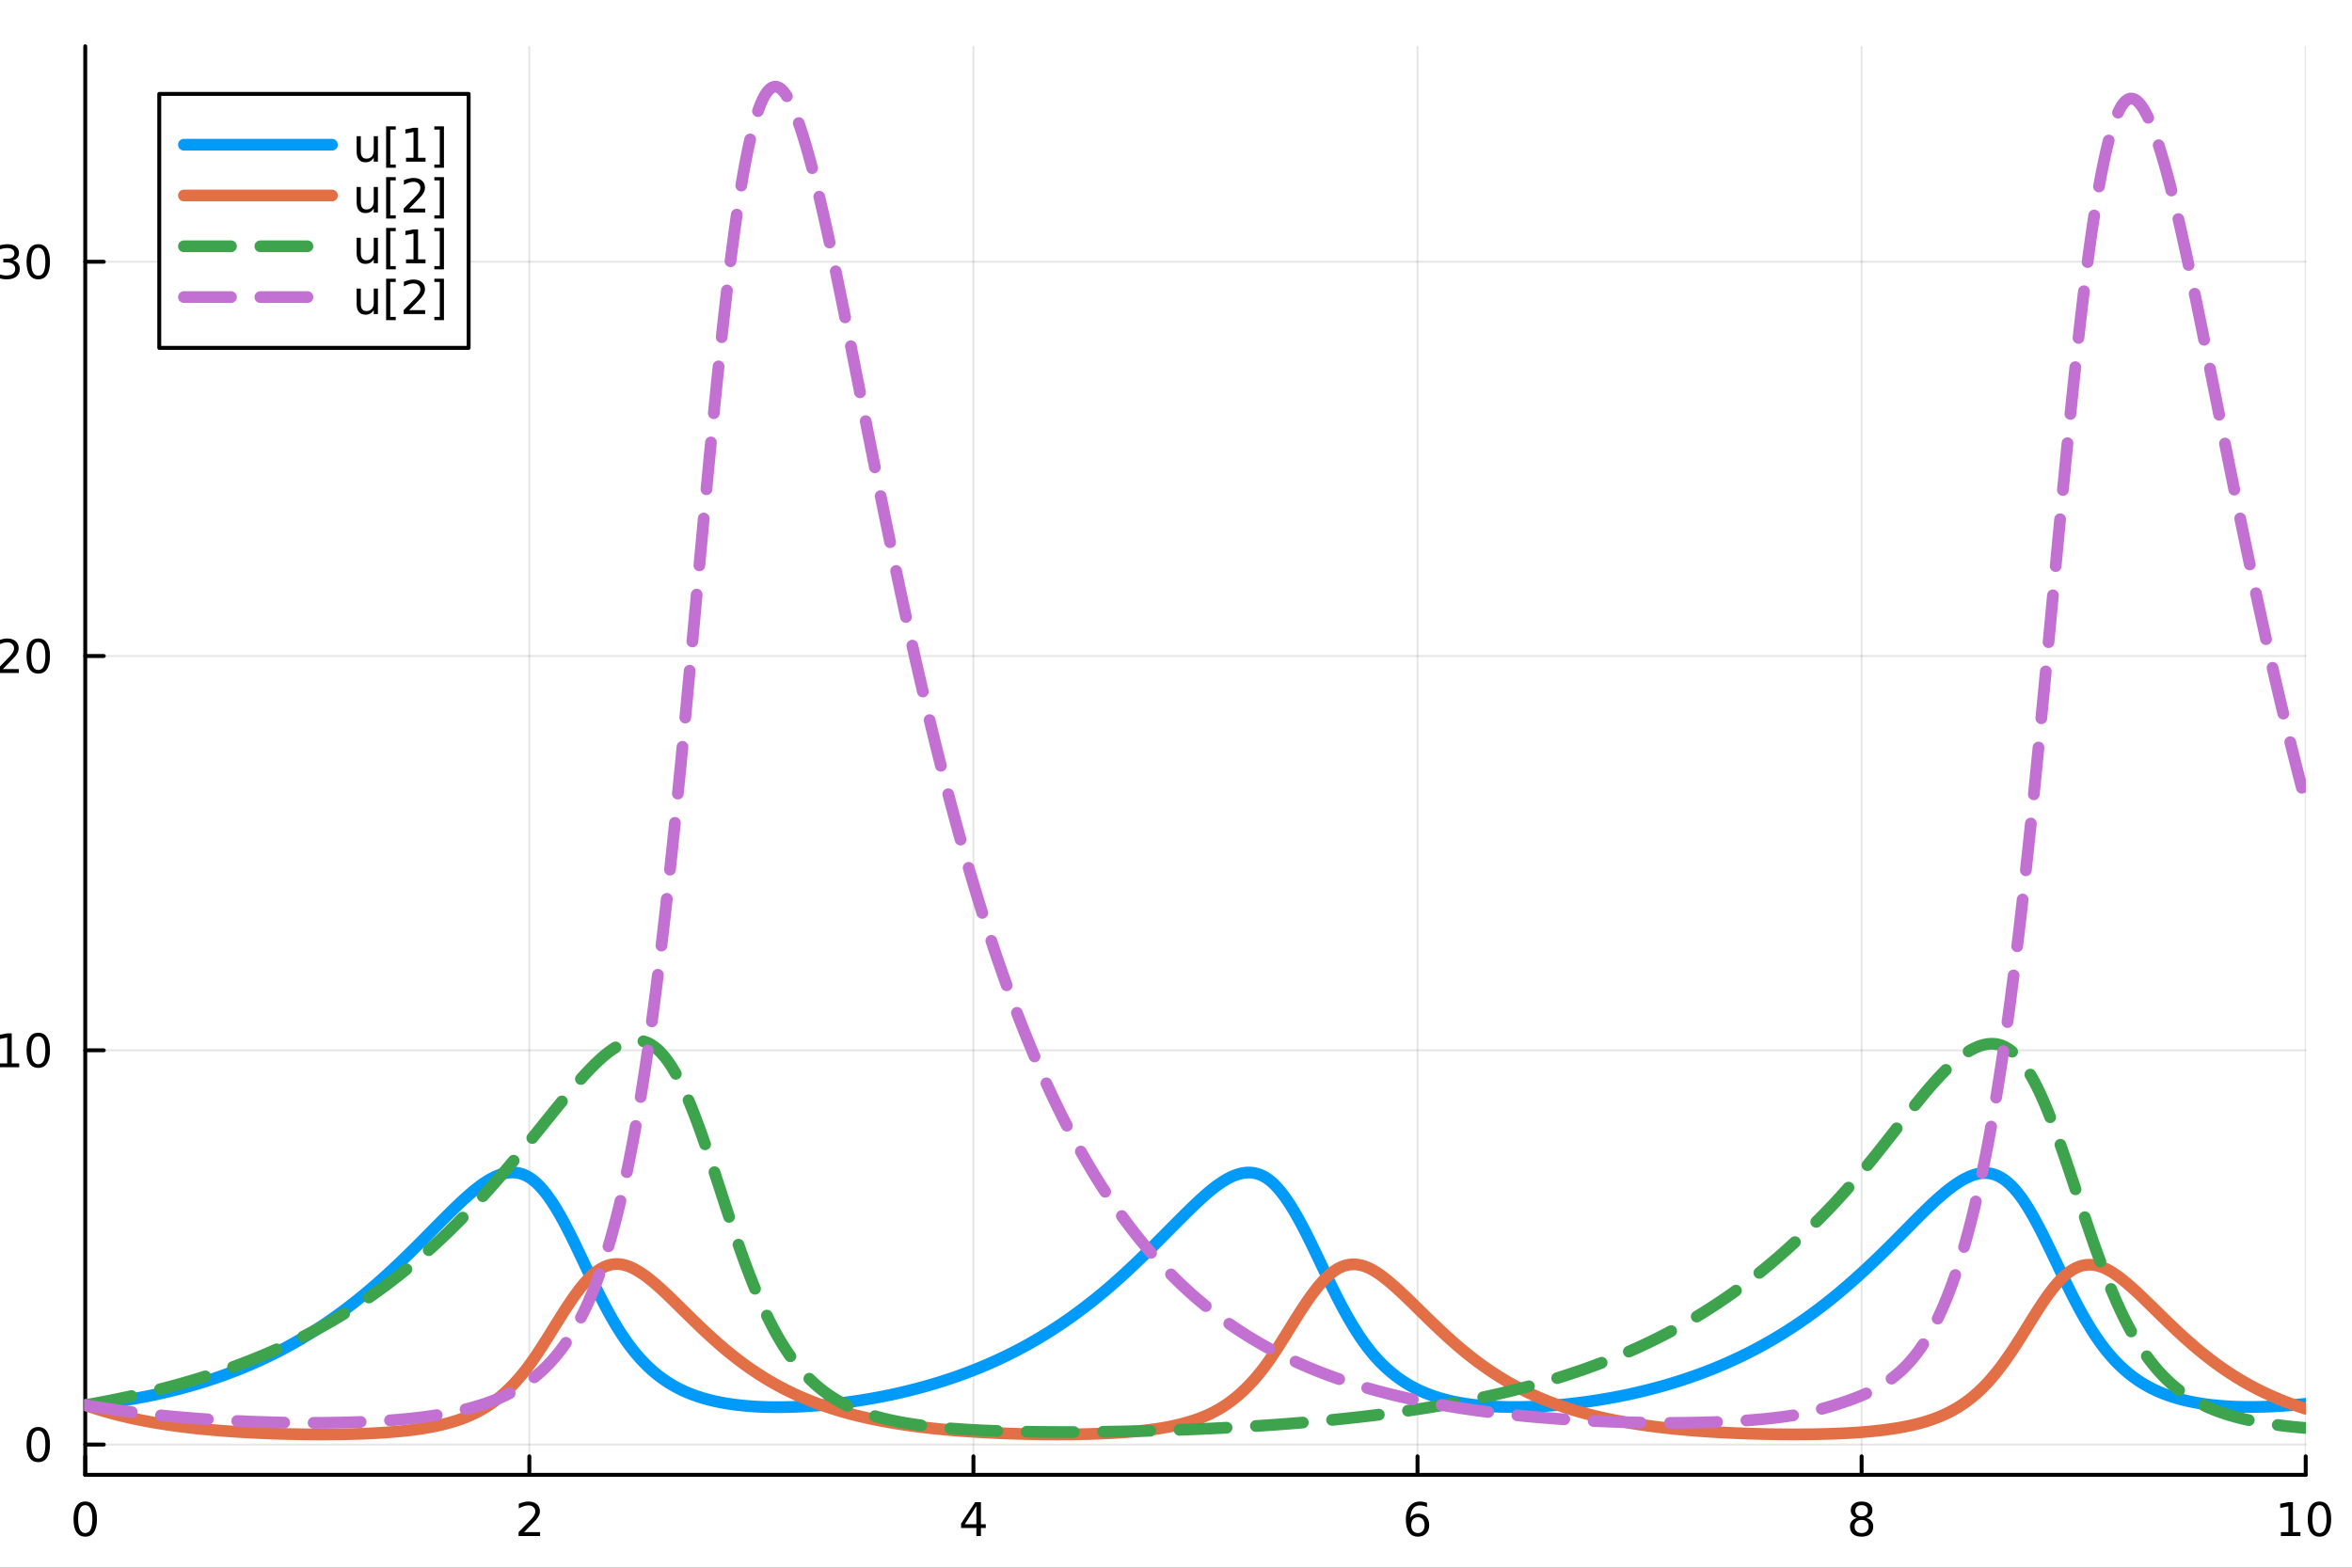 <?xml version="1.0" encoding="utf-8"?>
<svg xmlns="http://www.w3.org/2000/svg" xmlns:xlink="http://www.w3.org/1999/xlink" width="600" height="400" viewBox="0 0 2400 1600">
<rect x="0" y="0" width="2400" height="1600" fill="#333333" stroke="none"/>
<defs>
  <clipPath id="clip070">
    <rect x="0" y="0" width="2400" height="1600"/>
  </clipPath>
</defs>
<path clip-path="url(#clip070)" d="M0 1600 L2400 1600 L2400 0 L0 0  Z" fill="#ffffff" fill-rule="evenodd" fill-opacity="1"/>
<defs>
  <clipPath id="clip071">
    <rect x="480" y="0" width="1681" height="1600"/>
  </clipPath>
</defs>
<path clip-path="url(#clip070)" d="M86.992 1505.26 L2352.76 1505.26 L2352.76 47.244 L86.992 47.244  Z" fill="#ffffff" fill-rule="evenodd" fill-opacity="1"/>
<defs>
  <clipPath id="clip072">
    <rect x="86" y="47" width="2267" height="1459"/>
  </clipPath>
</defs>
<polyline clip-path="url(#clip072)" style="stroke:#000000; stroke-linecap:round; stroke-linejoin:round; stroke-width:2; stroke-opacity:0.1; fill:none" points="86.992,1505.26 86.992,47.244 "/>
<polyline clip-path="url(#clip072)" style="stroke:#000000; stroke-linecap:round; stroke-linejoin:round; stroke-width:2; stroke-opacity:0.1; fill:none" points="540.145,1505.26 540.145,47.244 "/>
<polyline clip-path="url(#clip072)" style="stroke:#000000; stroke-linecap:round; stroke-linejoin:round; stroke-width:2; stroke-opacity:0.1; fill:none" points="993.298,1505.26 993.298,47.244 "/>
<polyline clip-path="url(#clip072)" style="stroke:#000000; stroke-linecap:round; stroke-linejoin:round; stroke-width:2; stroke-opacity:0.1; fill:none" points="1446.45,1505.26 1446.45,47.244 "/>
<polyline clip-path="url(#clip072)" style="stroke:#000000; stroke-linecap:round; stroke-linejoin:round; stroke-width:2; stroke-opacity:0.1; fill:none" points="1899.6,1505.26 1899.6,47.244 "/>
<polyline clip-path="url(#clip072)" style="stroke:#000000; stroke-linecap:round; stroke-linejoin:round; stroke-width:2; stroke-opacity:0.1; fill:none" points="2352.76,1505.26 2352.76,47.244 "/>
<polyline clip-path="url(#clip070)" style="stroke:#000000; stroke-linecap:round; stroke-linejoin:round; stroke-width:4; stroke-opacity:1; fill:none" points="86.992,1505.26 2352.76,1505.26 "/>
<polyline clip-path="url(#clip070)" style="stroke:#000000; stroke-linecap:round; stroke-linejoin:round; stroke-width:4; stroke-opacity:1; fill:none" points="86.992,1505.26 86.992,1486.36 "/>
<polyline clip-path="url(#clip070)" style="stroke:#000000; stroke-linecap:round; stroke-linejoin:round; stroke-width:4; stroke-opacity:1; fill:none" points="540.145,1505.26 540.145,1486.36 "/>
<polyline clip-path="url(#clip070)" style="stroke:#000000; stroke-linecap:round; stroke-linejoin:round; stroke-width:4; stroke-opacity:1; fill:none" points="993.298,1505.26 993.298,1486.36 "/>
<polyline clip-path="url(#clip070)" style="stroke:#000000; stroke-linecap:round; stroke-linejoin:round; stroke-width:4; stroke-opacity:1; fill:none" points="1446.45,1505.26 1446.45,1486.36 "/>
<polyline clip-path="url(#clip070)" style="stroke:#000000; stroke-linecap:round; stroke-linejoin:round; stroke-width:4; stroke-opacity:1; fill:none" points="1899.6,1505.26 1899.6,1486.36 "/>
<polyline clip-path="url(#clip070)" style="stroke:#000000; stroke-linecap:round; stroke-linejoin:round; stroke-width:4; stroke-opacity:1; fill:none" points="2352.76,1505.26 2352.76,1486.36 "/>
<path clip-path="url(#clip070)" d="M86.992 1536.18 Q83.381 1536.18 81.552 1539.74 Q79.747 1543.28 79.747 1550.41 Q79.747 1557.52 81.552 1561.09 Q83.381 1564.63 86.992 1564.63 Q90.626 1564.63 92.432 1561.09 Q94.261 1557.52 94.261 1550.41 Q94.261 1543.28 92.432 1539.74 Q90.626 1536.18 86.992 1536.18 M86.992 1532.47 Q92.802 1532.47 95.858 1537.08 Q98.936 1541.66 98.936 1550.41 Q98.936 1559.14 95.858 1563.75 Q92.802 1568.33 86.992 1568.33 Q81.182 1568.33 78.103 1563.75 Q75.048 1559.14 75.048 1550.41 Q75.048 1541.66 78.103 1537.08 Q81.182 1532.47 86.992 1532.47 Z" fill="#000000" fill-rule="nonzero" fill-opacity="1" /><path clip-path="url(#clip070)" d="M534.798 1563.72 L551.117 1563.72 L551.117 1567.66 L529.173 1567.66 L529.173 1563.72 Q531.835 1560.97 536.418 1556.34 Q541.025 1551.69 542.205 1550.35 Q544.45 1547.82 545.33 1546.09 Q546.233 1544.33 546.233 1542.64 Q546.233 1539.88 544.288 1538.15 Q542.367 1536.41 539.265 1536.41 Q537.066 1536.41 534.613 1537.17 Q532.182 1537.94 529.404 1539.49 L529.404 1534.77 Q532.228 1533.63 534.682 1533.05 Q537.136 1532.47 539.173 1532.47 Q544.543 1532.47 547.737 1535.16 Q550.932 1537.85 550.932 1542.34 Q550.932 1544.47 550.122 1546.39 Q549.335 1548.28 547.228 1550.88 Q546.649 1551.55 543.548 1554.77 Q540.446 1557.96 534.798 1563.72 Z" fill="#000000" fill-rule="nonzero" fill-opacity="1" /><path clip-path="url(#clip070)" d="M996.307 1537.17 L984.501 1555.62 L996.307 1555.62 L996.307 1537.17 M995.08 1533.1 L1000.96 1533.1 L1000.96 1555.62 L1005.89 1555.62 L1005.89 1559.51 L1000.96 1559.51 L1000.96 1567.66 L996.307 1567.66 L996.307 1559.51 L980.705 1559.51 L980.705 1555 L995.08 1533.1 Z" fill="#000000" fill-rule="nonzero" fill-opacity="1" /><path clip-path="url(#clip070)" d="M1446.86 1548.52 Q1443.71 1548.52 1441.86 1550.67 Q1440.03 1552.82 1440.03 1556.57 Q1440.03 1560.3 1441.86 1562.47 Q1443.71 1564.63 1446.86 1564.63 Q1450 1564.63 1451.83 1562.47 Q1453.68 1560.3 1453.68 1556.57 Q1453.68 1552.82 1451.83 1550.67 Q1450 1548.52 1446.86 1548.52 M1456.14 1533.86 L1456.14 1538.12 Q1454.38 1537.29 1452.57 1536.85 Q1450.79 1536.41 1449.03 1536.41 Q1444.4 1536.41 1441.95 1539.53 Q1439.52 1542.66 1439.17 1548.98 Q1440.54 1546.97 1442.6 1545.9 Q1444.66 1544.81 1447.13 1544.81 Q1452.34 1544.81 1455.35 1547.98 Q1458.38 1551.13 1458.38 1556.57 Q1458.38 1561.9 1455.24 1565.11 Q1452.09 1568.33 1446.86 1568.33 Q1440.86 1568.33 1437.69 1563.75 Q1434.52 1559.14 1434.52 1550.41 Q1434.52 1542.22 1438.41 1537.36 Q1442.3 1532.47 1448.85 1532.47 Q1450.61 1532.47 1452.39 1532.82 Q1454.19 1533.17 1456.14 1533.86 Z" fill="#000000" fill-rule="nonzero" fill-opacity="1" /><path clip-path="url(#clip070)" d="M1899.6 1551.25 Q1896.27 1551.25 1894.35 1553.03 Q1892.45 1554.81 1892.45 1557.94 Q1892.45 1561.06 1894.35 1562.85 Q1896.27 1564.63 1899.6 1564.63 Q1902.94 1564.63 1904.86 1562.85 Q1906.78 1561.04 1906.78 1557.94 Q1906.78 1554.81 1904.86 1553.03 Q1902.96 1551.25 1899.6 1551.25 M1894.93 1549.26 Q1891.92 1548.52 1890.23 1546.46 Q1888.56 1544.4 1888.56 1541.43 Q1888.56 1537.29 1891.5 1534.88 Q1894.46 1532.47 1899.6 1532.47 Q1904.77 1532.47 1907.7 1534.88 Q1910.64 1537.29 1910.64 1541.43 Q1910.64 1544.4 1908.95 1546.46 Q1907.29 1548.52 1904.3 1549.26 Q1907.68 1550.04 1909.56 1552.34 Q1911.45 1554.63 1911.45 1557.94 Q1911.45 1562.96 1908.38 1565.65 Q1905.32 1568.33 1899.6 1568.33 Q1893.89 1568.33 1890.81 1565.65 Q1887.75 1562.96 1887.75 1557.94 Q1887.75 1554.63 1889.65 1552.34 Q1891.55 1550.04 1894.93 1549.26 M1893.21 1541.87 Q1893.21 1544.56 1894.88 1546.06 Q1896.57 1547.57 1899.6 1547.57 Q1902.61 1547.57 1904.3 1546.06 Q1906.02 1544.56 1906.02 1541.87 Q1906.02 1539.19 1904.3 1537.68 Q1902.61 1536.18 1899.6 1536.18 Q1896.57 1536.18 1894.88 1537.68 Q1893.21 1539.19 1893.21 1541.87 Z" fill="#000000" fill-rule="nonzero" fill-opacity="1" /><path clip-path="url(#clip070)" d="M2327.44 1563.72 L2335.08 1563.72 L2335.08 1537.36 L2326.77 1539.03 L2326.77 1534.77 L2335.04 1533.1 L2339.71 1533.1 L2339.71 1563.72 L2347.35 1563.72 L2347.35 1567.66 L2327.44 1567.66 L2327.44 1563.72 Z" fill="#000000" fill-rule="nonzero" fill-opacity="1" /><path clip-path="url(#clip070)" d="M2366.8 1536.18 Q2363.18 1536.18 2361.36 1539.74 Q2359.55 1543.28 2359.55 1550.41 Q2359.55 1557.52 2361.36 1561.09 Q2363.18 1564.63 2366.8 1564.63 Q2370.43 1564.63 2372.23 1561.09 Q2374.06 1557.52 2374.06 1550.41 Q2374.06 1543.28 2372.23 1539.74 Q2370.43 1536.18 2366.8 1536.18 M2366.8 1532.47 Q2372.61 1532.47 2375.66 1537.08 Q2378.74 1541.66 2378.74 1550.41 Q2378.74 1559.14 2375.66 1563.75 Q2372.61 1568.33 2366.8 1568.33 Q2360.99 1568.33 2357.91 1563.75 Q2354.85 1559.14 2354.85 1550.41 Q2354.85 1541.66 2357.91 1537.08 Q2360.99 1532.47 2366.8 1532.47 Z" fill="#000000" fill-rule="nonzero" fill-opacity="1" /><path clip-path="url(#clip070)" d="M1218.94 1604.35 L1218.94 1614.48 L1231 1614.48 L1231 1619.03 L1218.94 1619.03 L1218.94 1638.38 Q1218.94 1642.74 1220.11 1643.98 Q1221.32 1645.22 1224.98 1645.22 L1231 1645.22 L1231 1650.12 L1224.98 1650.12 Q1218.2 1650.12 1215.62 1647.61 Q1213.05 1645.06 1213.05 1638.38 L1213.05 1619.03 L1208.75 1619.03 L1208.75 1614.48 L1213.05 1614.48 L1213.05 1604.35 L1218.94 1604.35 Z" fill="#000000" fill-rule="nonzero" fill-opacity="1" /><polyline clip-path="url(#clip072)" style="stroke:#000000; stroke-linecap:round; stroke-linejoin:round; stroke-width:2; stroke-opacity:0.1; fill:none" points="86.992,1474.33 2352.76,1474.33 "/>
<polyline clip-path="url(#clip072)" style="stroke:#000000; stroke-linecap:round; stroke-linejoin:round; stroke-width:2; stroke-opacity:0.1; fill:none" points="86.992,1071.93 2352.76,1071.93 "/>
<polyline clip-path="url(#clip072)" style="stroke:#000000; stroke-linecap:round; stroke-linejoin:round; stroke-width:2; stroke-opacity:0.1; fill:none" points="86.992,669.538 2352.76,669.538 "/>
<polyline clip-path="url(#clip072)" style="stroke:#000000; stroke-linecap:round; stroke-linejoin:round; stroke-width:2; stroke-opacity:0.1; fill:none" points="86.992,267.142 2352.76,267.142 "/>
<polyline clip-path="url(#clip070)" style="stroke:#000000; stroke-linecap:round; stroke-linejoin:round; stroke-width:4; stroke-opacity:1; fill:none" points="86.992,1505.26 86.992,47.244 "/>
<polyline clip-path="url(#clip070)" style="stroke:#000000; stroke-linecap:round; stroke-linejoin:round; stroke-width:4; stroke-opacity:1; fill:none" points="86.992,1474.33 105.89,1474.33 "/>
<polyline clip-path="url(#clip070)" style="stroke:#000000; stroke-linecap:round; stroke-linejoin:round; stroke-width:4; stroke-opacity:1; fill:none" points="86.992,1071.93 105.89,1071.93 "/>
<polyline clip-path="url(#clip070)" style="stroke:#000000; stroke-linecap:round; stroke-linejoin:round; stroke-width:4; stroke-opacity:1; fill:none" points="86.992,669.538 105.89,669.538 "/>
<polyline clip-path="url(#clip070)" style="stroke:#000000; stroke-linecap:round; stroke-linejoin:round; stroke-width:4; stroke-opacity:1; fill:none" points="86.992,267.142 105.89,267.142 "/>
<path clip-path="url(#clip070)" d="M39.048 1460.13 Q35.437 1460.13 33.608 1463.69 Q31.802 1467.24 31.802 1474.37 Q31.802 1481.47 33.608 1485.04 Q35.437 1488.58 39.048 1488.58 Q42.682 1488.58 44.487 1485.04 Q46.316 1481.47 46.316 1474.37 Q46.316 1467.24 44.487 1463.69 Q42.682 1460.13 39.048 1460.13 M39.048 1456.43 Q44.858 1456.43 47.913 1461.03 Q50.992 1465.62 50.992 1474.37 Q50.992 1483.09 47.913 1487.7 Q44.858 1492.28 39.048 1492.28 Q33.238 1492.28 30.159 1487.7 Q27.103 1483.09 27.103 1474.37 Q27.103 1465.62 30.159 1461.03 Q33.238 1456.43 39.048 1456.43 Z" fill="#000000" fill-rule="nonzero" fill-opacity="1" /><path clip-path="url(#clip070)" d="M-0.304 1085.28 L7.335 1085.28 L7.335 1058.91 L-0.975 1060.58 L-0.975 1056.32 L7.289 1054.65 L11.965 1054.65 L11.965 1085.28 L19.603 1085.28 L19.603 1089.21 L-0.304 1089.21 L-0.304 1085.28 Z" fill="#000000" fill-rule="nonzero" fill-opacity="1" /><path clip-path="url(#clip070)" d="M39.048 1057.73 Q35.437 1057.73 33.608 1061.3 Q31.802 1064.84 31.802 1071.97 Q31.802 1079.08 33.608 1082.64 Q35.437 1086.18 39.048 1086.18 Q42.682 1086.18 44.487 1082.64 Q46.316 1079.08 46.316 1071.97 Q46.316 1064.84 44.487 1061.3 Q42.682 1057.73 39.048 1057.73 M39.048 1054.03 Q44.858 1054.03 47.913 1058.64 Q50.992 1063.22 50.992 1071.97 Q50.992 1080.7 47.913 1085.3 Q44.858 1089.89 39.048 1089.89 Q33.238 1089.89 30.159 1085.3 Q27.103 1080.7 27.103 1071.97 Q27.103 1063.22 30.159 1058.64 Q33.238 1054.03 39.048 1054.03 Z" fill="#000000" fill-rule="nonzero" fill-opacity="1" /><path clip-path="url(#clip070)" d="M2.914 682.883 L19.233 682.883 L19.233 686.818 L-2.711 686.818 L-2.711 682.883 Q-0.049 680.128 4.534 675.499 Q9.14 670.846 10.321 669.503 Q12.566 666.98 13.446 665.244 Q14.349 663.485 14.349 661.795 Q14.349 659.04 12.404 657.304 Q10.483 655.568 7.381 655.568 Q5.182 655.568 2.728 656.332 Q0.298 657.096 -2.48 658.647 L-2.48 653.925 Q0.344 652.79 2.798 652.212 Q5.252 651.633 7.289 651.633 Q12.659 651.633 15.853 654.318 Q19.048 657.003 19.048 661.494 Q19.048 663.624 18.238 665.545 Q17.451 667.443 15.344 670.036 Q14.765 670.707 11.664 673.925 Q8.562 677.119 2.914 682.883 Z" fill="#000000" fill-rule="nonzero" fill-opacity="1" /><path clip-path="url(#clip070)" d="M39.048 655.337 Q35.437 655.337 33.608 658.901 Q31.802 662.443 31.802 669.573 Q31.802 676.679 33.608 680.244 Q35.437 683.786 39.048 683.786 Q42.682 683.786 44.487 680.244 Q46.316 676.679 46.316 669.573 Q46.316 662.443 44.487 658.901 Q42.682 655.337 39.048 655.337 M39.048 651.633 Q44.858 651.633 47.913 656.239 Q50.992 660.823 50.992 669.573 Q50.992 678.3 47.913 682.906 Q44.858 687.489 39.048 687.489 Q33.238 687.489 30.159 682.906 Q27.103 678.3 27.103 669.573 Q27.103 660.823 30.159 656.239 Q33.238 651.633 39.048 651.633 Z" fill="#000000" fill-rule="nonzero" fill-opacity="1" /><path clip-path="url(#clip070)" d="M13.053 265.787 Q16.409 266.505 18.284 268.773 Q20.182 271.042 20.182 274.375 Q20.182 279.491 16.664 282.292 Q13.145 285.093 6.664 285.093 Q4.488 285.093 2.173 284.653 Q-0.119 284.236 -2.572 283.38 L-2.572 278.866 Q-0.628 280 1.687 280.579 Q4.002 281.158 6.525 281.158 Q10.923 281.158 13.215 279.422 Q15.529 277.685 15.529 274.375 Q15.529 271.32 13.377 269.607 Q11.247 267.871 7.428 267.871 L3.4 267.871 L3.4 264.028 L7.613 264.028 Q11.062 264.028 12.89 262.662 Q14.719 261.273 14.719 258.681 Q14.719 256.019 12.821 254.607 Q10.946 253.172 7.428 253.172 Q5.506 253.172 3.307 253.588 Q1.108 254.005 -1.531 254.885 L-1.531 250.718 Q1.131 249.977 3.446 249.607 Q5.784 249.237 7.844 249.237 Q13.168 249.237 16.27 251.667 Q19.372 254.074 19.372 258.195 Q19.372 261.065 17.728 263.056 Q16.085 265.023 13.053 265.787 Z" fill="#000000" fill-rule="nonzero" fill-opacity="1" /><path clip-path="url(#clip070)" d="M39.048 252.94 Q35.437 252.94 33.608 256.505 Q31.802 260.047 31.802 267.176 Q31.802 274.283 33.608 277.847 Q35.437 281.389 39.048 281.389 Q42.682 281.389 44.487 277.847 Q46.316 274.283 46.316 267.176 Q46.316 260.047 44.487 256.505 Q42.682 252.94 39.048 252.94 M39.048 249.237 Q44.858 249.237 47.913 253.843 Q50.992 258.426 50.992 267.176 Q50.992 275.903 47.913 280.509 Q44.858 285.093 39.048 285.093 Q33.238 285.093 30.159 280.509 Q27.103 275.903 27.103 267.176 Q27.103 258.426 30.159 253.843 Q33.238 249.237 39.048 249.237 Z" fill="#000000" fill-rule="nonzero" fill-opacity="1" /><polyline clip-path="url(#clip072)" style="stroke:#009af9; stroke-linecap:round; stroke-linejoin:round; stroke-width:12; stroke-opacity:1; fill:none" points="86.992,1434.09 89.26,1433.89 91.528,1433.67 93.796,1433.45 96.064,1433.21 98.332,1432.97 100.6,1432.72 102.868,1432.46 105.136,1432.19 107.404,1431.92 109.672,1431.63 111.94,1431.34 114.209,1431.03 116.477,1430.72 118.745,1430.4 121.013,1430.07 123.281,1429.73 125.549,1429.38 127.817,1429.03 130.085,1428.66 132.353,1428.29 134.621,1427.91 136.889,1427.51 139.157,1427.11 141.425,1426.7 143.693,1426.28 145.961,1425.86 148.229,1425.42 150.497,1424.97 152.765,1424.52 155.033,1424.05 157.301,1423.58 159.569,1423.09 161.837,1422.6 164.105,1422.1 166.373,1421.58 168.641,1421.06 170.909,1420.53 173.177,1419.99 175.445,1419.43 177.713,1418.87 179.981,1418.3 182.249,1417.72 184.517,1417.13 186.786,1416.52 189.054,1415.91 191.322,1415.28 193.59,1414.65 195.858,1414 198.126,1413.35 200.394,1412.68 202.662,1412 204.93,1411.31 207.198,1410.61 209.466,1409.9 211.734,1409.18 214.002,1408.44 216.27,1407.69 218.538,1406.94 220.806,1406.17 223.074,1405.38 225.342,1404.59 227.61,1403.78 229.878,1402.96 232.146,1402.13 234.414,1401.28 236.682,1400.43 238.95,1399.55 241.218,1398.67 243.486,1397.77 245.754,1396.86 248.022,1395.94 250.29,1395 252.558,1394.05 254.826,1393.08 257.095,1392.1 259.363,1391.11 261.631,1390.1 263.899,1389.08 266.167,1388.04 268.435,1386.99 270.703,1385.92 272.971,1384.84 275.239,1383.74 277.507,1382.63 279.775,1381.5 282.043,1380.36 284.311,1379.2 286.579,1378.02 288.847,1376.83 291.115,1375.62 293.383,1374.4 295.651,1373.16 297.919,1371.9 300.187,1370.63 302.455,1369.33 304.723,1368.02 306.991,1366.7 309.259,1365.36 311.527,1363.99 313.795,1362.61 316.063,1361.22 318.331,1359.8 320.599,1358.37 322.867,1356.92 325.135,1355.45 327.403,1353.96 329.672,1352.45 331.94,1350.93 334.208,1349.38 336.476,1347.82 338.744,1346.23 341.012,1344.63 343.28,1343.01 345.548,1341.37 347.816,1339.71 350.084,1338.03 352.352,1336.33 354.62,1334.61 356.888,1332.87 359.156,1331.11 361.424,1329.33 363.692,1327.54 365.96,1325.72 368.228,1323.88 370.496,1322.03 372.764,1320.15 375.032,1318.25 377.3,1316.34 379.568,1314.41 381.836,1312.45 384.104,1310.48 386.372,1308.5 388.64,1306.49 390.908,1304.46 393.176,1302.42 395.444,1300.35 397.712,1298.27 399.981,1296.17 402.249,1294.05 404.517,1291.92 406.785,1289.77 409.053,1287.6 411.321,1285.42 413.589,1283.23 415.857,1281.02 418.125,1278.8 420.393,1276.56 422.661,1274.32 424.929,1272.06 427.197,1269.8 429.465,1267.53 431.733,1265.25 434.001,1262.96 436.269,1260.68 438.537,1258.38 440.805,1256.09 443.073,1253.8 445.341,1251.51 447.609,1249.22 449.877,1246.94 452.145,1244.66 454.413,1242.39 456.681,1240.13 458.949,1237.88 461.217,1235.64 463.485,1233.42 465.753,1231.22 468.021,1229.05 470.29,1226.9 472.558,1224.79 474.826,1222.72 477.094,1220.69 479.362,1218.7 481.63,1216.77 483.898,1214.89 486.166,1213.07 488.434,1211.32 490.702,1209.64 492.97,1208.04 495.238,1206.51 497.506,1205.08 499.774,1203.73 502.042,1202.49 504.31,1201.34 506.578,1200.31 508.846,1199.39 511.114,1198.59 513.382,1197.91 515.65,1197.37 517.918,1196.97 520.186,1196.72 522.454,1196.61 524.722,1196.67 526.99,1196.89 529.258,1197.28 531.526,1197.85 533.794,1198.6 536.062,1199.55 538.33,1200.7 540.598,1202.06 542.867,1203.62 545.135,1205.4 547.403,1207.38 549.671,1209.56 551.939,1211.95 554.207,1214.54 556.475,1217.32 558.743,1220.29 561.011,1223.45 563.279,1226.78 565.547,1230.29 567.815,1233.96 570.083,1237.79 572.351,1241.76 574.619,1245.87 576.887,1250.1 579.155,1254.46 581.423,1258.91 583.691,1263.46 585.959,1268.09 588.227,1272.78 590.495,1277.52 592.763,1282.3 595.031,1287.1 597.299,1291.9 599.567,1296.69 601.835,1301.45 604.103,1306.18 606.371,1310.87 608.639,1315.5 610.907,1320.07 613.176,1324.57 615.444,1328.99 617.712,1333.32 619.98,1337.55 622.248,1341.68 624.516,1345.7 626.784,1349.61 629.052,1353.41 631.32,1357.09 633.588,1360.65 635.856,1364.09 638.124,1367.4 640.392,1370.6 642.66,1373.67 644.928,1376.63 647.196,1379.47 649.464,1382.21 651.732,1384.83 654,1387.36 656.268,1389.78 658.536,1392.12 660.804,1394.35 663.072,1396.5 665.34,1398.55 667.608,1400.51 669.876,1402.38 672.144,1404.18 674.412,1405.9 676.68,1407.54 678.948,1409.11 681.216,1410.6 683.484,1412.03 685.753,1413.4 688.021,1414.7 690.289,1415.95 692.557,1417.14 694.825,1418.27 697.093,1419.35 699.361,1420.37 701.629,1421.35 703.897,1422.28 706.165,1423.17 708.433,1424.01 710.701,1424.81 712.969,1425.57 715.237,1426.3 717.505,1426.99 719.773,1427.64 722.041,1428.26 724.309,1428.85 726.577,1429.41 728.845,1429.93 731.113,1430.43 733.381,1430.9 735.649,1431.35 737.917,1431.77 740.185,1432.17 742.453,1432.54 744.721,1432.89 746.989,1433.22 749.257,1433.53 751.525,1433.82 753.793,1434.08 756.062,1434.33 758.33,1434.56 760.598,1434.78 762.866,1434.97 765.134,1435.16 767.402,1435.32 769.67,1435.47 771.938,1435.6 774.206,1435.72 776.474,1435.82 778.742,1435.91 781.01,1435.98 783.278,1436.05 785.546,1436.1 787.814,1436.13 790.082,1436.16 792.35,1436.17 794.618,1436.17 796.886,1436.16 799.154,1436.13 801.422,1436.1 803.69,1436.05 805.958,1435.99 808.226,1435.93 810.494,1435.85 812.762,1435.76 815.03,1435.66 817.298,1435.55 819.566,1435.44 821.834,1435.31 824.102,1435.17 826.37,1435.02 828.639,1434.87 830.907,1434.7 833.175,1434.52 835.443,1434.34 837.711,1434.15 839.979,1433.94 842.247,1433.73 844.515,1433.51 846.783,1433.28 849.051,1433.04 851.319,1432.8 853.587,1432.54 855.855,1432.28 858.123,1432 860.391,1431.72 862.659,1431.43 864.927,1431.13 867.195,1430.82 869.463,1430.5 871.731,1430.17 873.999,1429.84 876.267,1429.5 878.535,1429.14 880.803,1428.78 883.071,1428.41 885.339,1428.03 887.607,1427.64 889.875,1427.24 892.143,1426.84 894.411,1426.42 896.679,1425.99 898.948,1425.56 901.216,1425.12 903.484,1424.66 905.752,1424.2 908.02,1423.73 910.288,1423.25 912.556,1422.76 914.824,1422.26 917.092,1421.75 919.36,1421.23 921.628,1420.7 923.896,1420.16 926.164,1419.61 928.432,1419.06 930.7,1418.49 932.968,1417.91 935.236,1417.32 937.504,1416.72 939.772,1416.11 942.04,1415.49 944.308,1414.86 946.576,1414.22 948.844,1413.57 951.112,1412.9 953.38,1412.23 955.648,1411.54 957.916,1410.84 960.184,1410.14 962.452,1409.42 964.72,1408.69 966.988,1407.94 969.257,1407.19 971.525,1406.42 973.793,1405.64 976.061,1404.85 978.329,1404.05 980.597,1403.23 982.865,1402.41 985.133,1401.57 987.401,1400.71 989.669,1399.85 991.937,1398.97 994.205,1398.07 996.473,1397.17 998.741,1396.25 1001.01,1395.32 1003.28,1394.37 1005.55,1393.41 1007.81,1392.44 1010.08,1391.45 1012.35,1390.44 1014.62,1389.43 1016.89,1388.39 1019.15,1387.35 1021.42,1386.29 1023.69,1385.21 1025.96,1384.12 1028.23,1383.01 1030.49,1381.89 1032.76,1380.75 1035.03,1379.6 1037.3,1378.43 1039.57,1377.24 1041.83,1376.04 1044.1,1374.82 1046.37,1373.58 1048.64,1372.33 1050.91,1371.06 1053.17,1369.78 1055.44,1368.47 1057.71,1367.15 1059.98,1365.81 1062.25,1364.46 1064.51,1363.09 1066.78,1361.69 1069.05,1360.29 1071.32,1358.86 1073.59,1357.41 1075.85,1355.95 1078.12,1354.47 1080.39,1352.97 1082.66,1351.45 1084.93,1349.91 1087.19,1348.35 1089.46,1346.78 1091.73,1345.18 1094,1343.57 1096.27,1341.93 1098.53,1340.28 1100.8,1338.61 1103.07,1336.92 1105.34,1335.21 1107.61,1333.48 1109.87,1331.73 1112.14,1329.97 1114.41,1328.18 1116.68,1326.38 1118.95,1324.56 1121.21,1322.71 1123.48,1320.85 1125.75,1318.96 1128.02,1317.06 1130.29,1315.14 1132.55,1313.19 1134.82,1311.23 1137.09,1309.24 1139.36,1307.24 1141.63,1305.21 1143.89,1303.17 1146.16,1301.11 1148.43,1299.03 1150.7,1296.93 1152.97,1294.81 1155.24,1292.68 1157.5,1290.53 1159.77,1288.36 1162.04,1286.18 1164.31,1283.99 1166.58,1281.78 1168.84,1279.56 1171.11,1277.33 1173.38,1275.09 1175.65,1272.84 1177.92,1270.58 1180.18,1268.31 1182.45,1266.03 1184.72,1263.75 1186.99,1261.47 1189.26,1259.18 1191.52,1256.89 1193.79,1254.61 1196.06,1252.32 1198.33,1250.04 1200.6,1247.76 1202.86,1245.49 1205.13,1243.22 1207.4,1240.97 1209.67,1238.72 1211.94,1236.49 1214.2,1234.27 1216.47,1232.07 1218.74,1229.89 1221.01,1227.73 1223.28,1225.61 1225.54,1223.52 1227.81,1221.47 1230.08,1219.46 1232.35,1217.5 1234.62,1215.6 1236.88,1213.76 1239.15,1211.98 1241.42,1210.27 1243.69,1208.64 1245.96,1207.09 1248.22,1205.62 1250.49,1204.24 1252.76,1202.96 1255.03,1201.78 1257.3,1200.71 1259.56,1199.76 1261.83,1198.92 1264.1,1198.21 1266.37,1197.63 1268.64,1197.18 1270.9,1196.88 1273.17,1196.73 1275.44,1196.74 1277.71,1196.9 1279.98,1197.24 1282.24,1197.75 1284.51,1198.44 1286.78,1199.32 1289.05,1200.39 1291.32,1201.66 1293.59,1203.15 1295.85,1204.85 1298.12,1206.78 1300.39,1208.91 1302.66,1211.25 1304.93,1213.8 1307.19,1216.54 1309.46,1219.46 1311.73,1222.58 1314,1225.86 1316.27,1229.32 1318.53,1232.94 1320.8,1236.7 1323.07,1240.61 1325.34,1244.66 1327.61,1248.83 1329.87,1253.11 1332.14,1257.5 1334.41,1261.98 1336.68,1266.54 1338.95,1271.17 1341.21,1275.85 1343.48,1280.59 1345.75,1285.35 1348.02,1290.13 1350.29,1294.91 1352.55,1299.68 1354.82,1304.43 1357.09,1309.13 1359.36,1313.78 1361.63,1318.36 1363.89,1322.86 1366.16,1327.28 1368.43,1331.62 1370.7,1335.87 1372.97,1340.02 1375.23,1344.07 1377.5,1348.01 1379.77,1351.85 1382.04,1355.57 1384.31,1359.18 1386.57,1362.67 1388.84,1366.05 1391.11,1369.3 1393.38,1372.44 1395.65,1375.46 1397.91,1378.36 1400.18,1381.14 1402.45,1383.81 1404.72,1386.37 1406.99,1388.82 1409.25,1391.16 1411.52,1393.4 1413.79,1395.55 1416.06,1397.61 1418.33,1399.58 1420.59,1401.47 1422.86,1403.29 1425.13,1405.04 1427.4,1406.71 1429.67,1408.31 1431.93,1409.83 1434.2,1411.29 1436.47,1412.68 1438.74,1414 1441.01,1415.27 1443.28,1416.48 1445.54,1417.63 1447.81,1418.73 1450.08,1419.78 1452.35,1420.78 1454.62,1421.73 1456.88,1422.64 1459.15,1423.5 1461.42,1424.32 1463.69,1425.1 1465.96,1425.85 1468.22,1426.56 1470.49,1427.23 1472.76,1427.87 1475.03,1428.47 1477.3,1429.04 1479.56,1429.59 1481.83,1430.1 1484.1,1430.58 1486.37,1431.04 1488.64,1431.47 1490.9,1431.88 1493.17,1432.26 1495.44,1432.62 1497.71,1432.96 1499.98,1433.28 1502.24,1433.58 1504.51,1433.85 1506.78,1434.11 1509.05,1434.35 1511.32,1434.57 1513.58,1434.77 1515.85,1434.96 1518.12,1435.13 1520.39,1435.28 1522.66,1435.42 1524.92,1435.54 1527.19,1435.65 1529.46,1435.74 1531.73,1435.82 1534,1435.89 1536.26,1435.95 1538.53,1435.99 1540.8,1436.02 1543.07,1436.03 1545.34,1436.04 1547.6,1436.03 1549.87,1436.01 1552.14,1435.98 1554.41,1435.94 1556.68,1435.89 1558.94,1435.83 1561.21,1435.75 1563.48,1435.67 1565.75,1435.58 1568.02,1435.47 1570.28,1435.36 1572.55,1435.24 1574.82,1435.1 1577.09,1434.96 1579.36,1434.81 1581.63,1434.64 1583.89,1434.47 1586.16,1434.29 1588.43,1434.1 1590.7,1433.9 1592.97,1433.69 1595.23,1433.48 1597.5,1433.25 1599.77,1433.01 1602.04,1432.77 1604.31,1432.51 1606.57,1432.25 1608.84,1431.98 1611.11,1431.7 1613.38,1431.41 1615.65,1431.12 1617.91,1430.81 1620.18,1430.49 1622.45,1430.17 1624.72,1429.84 1626.99,1429.5 1629.25,1429.15 1631.52,1428.79 1633.79,1428.42 1636.06,1428.04 1638.33,1427.66 1640.59,1427.26 1642.86,1426.86 1645.13,1426.45 1647.4,1426.03 1649.67,1425.6 1651.93,1425.15 1654.2,1424.71 1656.47,1424.25 1658.74,1423.78 1661.01,1423.3 1663.27,1422.81 1665.54,1422.32 1667.81,1421.81 1670.08,1421.3 1672.35,1420.77 1674.61,1420.23 1676.88,1419.69 1679.15,1419.13 1681.42,1418.57 1683.69,1417.99 1685.95,1417.41 1688.22,1416.81 1690.49,1416.2 1692.76,1415.59 1695.03,1414.96 1697.29,1414.32 1699.56,1413.67 1701.83,1413.01 1704.1,1412.34 1706.37,1411.66 1708.63,1410.96 1710.9,1410.26 1713.17,1409.54 1715.44,1408.82 1717.71,1408.08 1719.98,1407.32 1722.24,1406.56 1724.51,1405.79 1726.78,1405 1729.05,1404.2 1731.32,1403.39 1733.58,1402.56 1735.85,1401.73 1738.12,1400.88 1740.39,1400.02 1742.66,1399.14 1744.92,1398.25 1747.19,1397.35 1749.46,1396.43 1751.73,1395.51 1754,1394.56 1756.26,1393.61 1758.53,1392.64 1760.8,1391.65 1763.07,1390.65 1765.34,1389.64 1767.6,1388.61 1769.87,1387.57 1772.14,1386.51 1774.41,1385.44 1776.68,1384.36 1778.94,1383.25 1781.21,1382.14 1783.48,1381 1785.75,1379.85 1788.02,1378.69 1790.28,1377.51 1792.55,1376.31 1794.82,1375.1 1797.09,1373.87 1799.36,1372.62 1801.62,1371.36 1803.89,1370.08 1806.16,1368.78 1808.43,1367.47 1810.7,1366.13 1812.96,1364.78 1815.23,1363.42 1817.5,1362.03 1819.77,1360.63 1822.04,1359.21 1824.3,1357.77 1826.57,1356.32 1828.84,1354.84 1831.11,1353.35 1833.38,1351.83 1835.64,1350.3 1837.91,1348.75 1840.18,1347.18 1842.45,1345.59 1844.72,1343.98 1846.98,1342.36 1849.25,1340.71 1851.52,1339.04 1853.79,1337.36 1856.06,1335.65 1858.32,1333.92 1860.59,1332.18 1862.86,1330.42 1865.13,1328.63 1867.4,1326.83 1869.67,1325.01 1871.93,1323.16 1874.2,1321.3 1876.47,1319.42 1878.74,1317.52 1881.01,1315.6 1883.27,1313.66 1885.54,1311.71 1887.81,1309.73 1890.08,1307.74 1892.35,1305.72 1894.61,1303.69 1896.88,1301.64 1899.15,1299.58 1901.42,1297.5 1903.69,1295.41 1905.95,1293.31 1908.22,1291.18 1910.49,1289.04 1912.76,1286.89 1915.03,1284.72 1917.29,1282.54 1919.56,1280.34 1921.83,1278.12 1924.1,1275.89 1926.37,1273.65 1928.63,1271.4 1930.9,1269.14 1933.17,1266.86 1935.44,1264.58 1937.71,1262.29 1939.97,1260 1942.24,1257.7 1944.51,1255.4 1946.78,1253.09 1949.05,1250.8 1951.31,1248.5 1953.58,1246.21 1955.85,1243.93 1958.12,1241.67 1960.39,1239.41 1962.65,1237.18 1964.92,1234.96 1967.19,1232.77 1969.46,1230.6 1971.73,1228.46 1973.99,1226.36 1976.26,1224.29 1978.53,1222.27 1980.8,1220.28 1983.07,1218.35 1985.33,1216.47 1987.6,1214.64 1989.87,1212.88 1992.14,1211.18 1994.41,1209.56 1996.67,1208 1998.94,1206.53 2001.21,1205.14 2003.48,1203.84 2005.75,1202.64 2008.02,1201.54 2010.28,1200.54 2012.55,1199.66 2014.82,1198.9 2017.09,1198.26 2019.36,1197.77 2021.62,1197.42 2023.89,1197.23 2026.16,1197.2 2028.43,1197.33 2030.7,1197.64 2032.96,1198.13 2035.23,1198.8 2037.5,1199.66 2039.77,1200.71 2042.04,1201.95 2044.3,1203.39 2046.57,1205.02 2048.84,1206.86 2051.11,1208.89 2053.38,1211.12 2055.64,1213.56 2057.91,1216.19 2060.18,1219.02 2062.45,1222.05 2064.72,1225.27 2066.98,1228.68 2069.25,1232.27 2071.52,1236.02 2073.79,1239.93 2076.06,1243.97 2078.32,1248.15 2080.59,1252.44 2082.86,1256.83 2085.13,1261.31 2087.4,1265.87 2089.66,1270.5 2091.93,1275.18 2094.2,1279.9 2096.47,1284.64 2098.74,1289.4 2101,1294.17 2103.27,1298.92 2105.54,1303.65 2107.81,1308.34 2110.08,1312.99 2112.34,1317.57 2114.61,1322.08 2116.88,1326.5 2119.15,1330.84 2121.42,1335.09 2123.68,1339.24 2125.95,1343.29 2128.22,1347.24 2130.49,1351.07 2132.76,1354.8 2135.02,1358.42 2137.29,1361.92 2139.56,1365.3 2141.83,1368.57 2144.1,1371.72 2146.37,1374.75 2148.63,1377.67 2150.9,1380.48 2153.17,1383.17 2155.44,1385.75 2157.71,1388.23 2159.97,1390.6 2162.24,1392.87 2164.51,1395.05 2166.78,1397.13 2169.05,1399.13 2171.31,1401.05 2173.58,1402.9 2175.85,1404.66 2178.12,1406.34 2180.39,1407.95 2182.65,1409.49 2184.92,1410.96 2187.19,1412.36 2189.46,1413.7 2191.73,1414.97 2193.99,1416.19 2196.26,1417.35 2198.53,1418.46 2200.8,1419.52 2203.07,1420.53 2205.33,1421.49 2207.6,1422.4 2209.87,1423.27 2212.14,1424.1 2214.41,1424.89 2216.67,1425.64 2218.94,1426.35 2221.21,1427.03 2223.48,1427.67 2225.75,1428.28 2228.01,1428.86 2230.28,1429.4 2232.55,1429.92 2234.82,1430.41 2237.09,1430.87 2239.35,1431.31 2241.62,1431.72 2243.89,1432.11 2246.16,1432.47 2248.43,1432.82 2250.69,1433.14 2252.96,1433.44 2255.23,1433.72 2257.5,1433.98 2259.77,1434.22 2262.03,1434.44 2264.3,1434.65 2266.57,1434.84 2268.84,1435.01 2271.11,1435.17 2273.37,1435.31 2275.64,1435.44 2277.91,1435.55 2280.18,1435.65 2282.45,1435.73 2284.71,1435.8 2286.98,1435.86 2289.25,1435.9 2291.52,1435.94 2293.79,1435.95 2296.06,1435.96 2298.32,1435.96 2300.59,1435.94 2302.86,1435.91 2305.13,1435.87 2307.4,1435.82 2309.66,1435.76 2311.93,1435.69 2314.2,1435.61 2316.47,1435.52 2318.74,1435.41 2321,1435.3 2323.27,1435.18 2325.54,1435.05 2327.81,1434.91 2330.08,1434.75 2332.34,1434.59 2334.61,1434.42 2336.88,1434.24 2339.15,1434.06 2341.42,1433.86 2343.68,1433.65 2345.95,1433.43 2348.22,1433.21 2350.49,1432.98 2352.76,1432.73 "/>
<polyline clip-path="url(#clip072)" style="stroke:#e26f46; stroke-linecap:round; stroke-linejoin:round; stroke-width:12; stroke-opacity:1; fill:none" points="86.992,1434.09 89.26,1434.89 91.528,1435.67 93.796,1436.43 96.064,1437.17 98.332,1437.9 100.6,1438.61 102.868,1439.31 105.136,1439.98 107.404,1440.65 109.672,1441.3 111.94,1441.93 114.209,1442.55 116.477,1443.16 118.745,1443.75 121.013,1444.32 123.281,1444.89 125.549,1445.44 127.817,1445.98 130.085,1446.5 132.353,1447.02 134.621,1447.52 136.889,1448.01 139.157,1448.49 141.425,1448.95 143.693,1449.41 145.961,1449.85 148.229,1450.29 150.497,1450.71 152.765,1451.13 155.033,1451.53 157.301,1451.93 159.569,1452.31 161.837,1452.69 164.105,1453.05 166.373,1453.41 168.641,1453.76 170.909,1454.1 173.177,1454.44 175.445,1454.76 177.713,1455.08 179.981,1455.38 182.249,1455.69 184.517,1455.98 186.786,1456.27 189.054,1456.55 191.322,1456.82 193.59,1457.08 195.858,1457.34 198.126,1457.59 200.394,1457.84 202.662,1458.08 204.93,1458.31 207.198,1458.54 209.466,1458.76 211.734,1458.97 214.002,1459.18 216.27,1459.39 218.538,1459.59 220.806,1459.78 223.074,1459.97 225.342,1460.15 227.61,1460.33 229.878,1460.5 232.146,1460.67 234.414,1460.83 236.682,1460.99 238.95,1461.14 241.218,1461.29 243.486,1461.43 245.754,1461.57 248.022,1461.71 250.29,1461.84 252.558,1461.96 254.826,1462.09 257.095,1462.2 259.363,1462.32 261.631,1462.43 263.899,1462.53 266.167,1462.64 268.435,1462.73 270.703,1462.83 272.971,1462.92 275.239,1463.01 277.507,1463.09 279.775,1463.17 282.043,1463.24 284.311,1463.32 286.579,1463.38 288.847,1463.45 291.115,1463.51 293.383,1463.57 295.651,1463.62 297.919,1463.67 300.187,1463.72 302.455,1463.76 304.723,1463.8 306.991,1463.84 309.259,1463.87 311.527,1463.9 313.795,1463.92 316.063,1463.94 318.331,1463.96 320.599,1463.98 322.867,1463.99 325.135,1463.99 327.403,1464 329.672,1463.99 331.94,1463.99 334.208,1463.98 336.476,1463.97 338.744,1463.95 341.012,1463.93 343.28,1463.9 345.548,1463.88 347.816,1463.84 350.084,1463.8 352.352,1463.76 354.62,1463.71 356.888,1463.66 359.156,1463.6 361.424,1463.54 363.692,1463.47 365.96,1463.4 368.228,1463.32 370.496,1463.24 372.764,1463.15 375.032,1463.05 377.3,1462.95 379.568,1462.84 381.836,1462.72 384.104,1462.6 386.372,1462.46 388.64,1462.33 390.908,1462.18 393.176,1462.03 395.444,1461.87 397.712,1461.7 399.981,1461.52 402.249,1461.33 404.517,1461.13 406.785,1460.93 409.053,1460.71 411.321,1460.48 413.589,1460.24 415.857,1459.99 418.125,1459.72 420.393,1459.45 422.661,1459.16 424.929,1458.85 427.197,1458.53 429.465,1458.19 431.733,1457.84 434.001,1457.47 436.269,1457.08 438.537,1456.67 440.805,1456.24 443.073,1455.79 445.341,1455.32 447.609,1454.83 449.877,1454.31 452.145,1453.76 454.413,1453.19 456.681,1452.59 458.949,1451.97 461.217,1451.32 463.485,1450.64 465.753,1449.92 468.021,1449.17 470.29,1448.38 472.558,1447.54 474.826,1446.67 477.094,1445.74 479.362,1444.77 481.63,1443.75 483.898,1442.68 486.166,1441.55 488.434,1440.36 490.702,1439.12 492.97,1437.81 495.238,1436.44 497.506,1435 499.774,1433.5 502.042,1431.92 504.31,1430.28 506.578,1428.56 508.846,1426.76 511.114,1424.89 513.382,1422.93 515.65,1420.9 517.918,1418.78 520.186,1416.58 522.454,1414.28 524.722,1411.91 526.99,1409.44 529.258,1406.87 531.526,1404.22 533.794,1401.47 536.062,1398.62 538.33,1395.67 540.598,1392.61 542.867,1389.46 545.135,1386.22 547.403,1382.89 549.671,1379.49 551.939,1376.02 554.207,1372.5 556.475,1368.94 558.743,1365.34 561.011,1361.71 563.279,1358.06 565.547,1354.41 567.815,1350.76 570.083,1347.12 572.351,1343.51 574.619,1339.93 576.887,1336.4 579.155,1332.92 581.423,1329.51 583.691,1326.18 585.959,1322.93 588.227,1319.79 590.495,1316.75 592.763,1313.84 595.031,1311.07 597.299,1308.44 599.567,1305.97 601.835,1303.67 604.103,1301.54 606.371,1299.58 608.639,1297.79 610.907,1296.19 613.176,1294.78 615.444,1293.55 617.712,1292.5 619.98,1291.65 622.248,1290.98 624.516,1290.5 626.784,1290.2 629.052,1290.08 631.32,1290.15 633.588,1290.38 635.856,1290.78 638.124,1291.34 640.392,1292.06 642.66,1292.92 644.928,1293.92 647.196,1295.04 649.464,1296.29 651.732,1297.64 654,1299.09 656.268,1300.61 658.536,1302.22 660.804,1303.91 663.072,1305.67 665.34,1307.5 667.608,1309.4 669.876,1311.35 672.144,1313.35 674.412,1315.39 676.68,1317.48 678.948,1319.6 681.216,1321.75 683.484,1323.92 685.753,1326.12 688.021,1328.33 690.289,1330.55 692.557,1332.78 694.825,1335.02 697.093,1337.26 699.361,1339.5 701.629,1341.73 703.897,1343.96 706.165,1346.18 708.433,1348.39 710.701,1350.59 712.969,1352.77 715.237,1354.94 717.505,1357.09 719.773,1359.21 722.041,1361.32 724.309,1363.41 726.577,1365.47 728.845,1367.51 731.113,1369.52 733.381,1371.51 735.649,1373.48 737.917,1375.42 740.185,1377.33 742.453,1379.21 744.721,1381.06 746.989,1382.89 749.257,1384.69 751.525,1386.45 753.793,1388.19 756.062,1389.9 758.33,1391.58 760.598,1393.23 762.866,1394.86 765.134,1396.45 767.402,1398.01 769.67,1399.55 771.938,1401.06 774.206,1402.54 776.474,1403.99 778.742,1405.41 781.01,1406.81 783.278,1408.18 785.546,1409.52 787.814,1410.84 790.082,1412.13 792.35,1413.39 794.618,1414.63 796.886,1415.85 799.154,1417.04 801.422,1418.2 803.69,1419.34 805.958,1420.46 808.226,1421.55 810.494,1422.62 812.762,1423.67 815.03,1424.69 817.298,1425.69 819.566,1426.67 821.834,1427.63 824.102,1428.57 826.37,1429.49 828.639,1430.39 830.907,1431.27 833.175,1432.13 835.443,1432.97 837.711,1433.79 839.979,1434.59 842.247,1435.37 844.515,1436.14 846.783,1436.89 849.051,1437.63 851.319,1438.34 853.587,1439.04 855.855,1439.73 858.123,1440.4 860.391,1441.05 862.659,1441.69 864.927,1442.32 867.195,1442.93 869.463,1443.52 871.731,1444.1 873.999,1444.67 876.267,1445.23 878.535,1445.77 880.803,1446.3 883.071,1446.82 885.339,1447.33 887.607,1447.82 889.875,1448.3 892.143,1448.77 894.411,1449.23 896.679,1449.68 898.948,1450.12 901.216,1450.55 903.484,1450.97 905.752,1451.38 908.02,1451.78 910.288,1452.17 912.556,1452.54 914.824,1452.92 917.092,1453.28 919.36,1453.63 921.628,1453.97 923.896,1454.31 926.164,1454.64 928.432,1454.96 930.7,1455.27 932.968,1455.57 935.236,1455.87 937.504,1456.16 939.772,1456.44 942.04,1456.71 944.308,1456.98 946.576,1457.24 948.844,1457.49 951.112,1457.74 953.38,1457.98 955.648,1458.22 957.916,1458.45 960.184,1458.67 962.452,1458.89 964.72,1459.1 966.988,1459.3 969.257,1459.5 971.525,1459.7 973.793,1459.89 976.061,1460.07 978.329,1460.25 980.597,1460.43 982.865,1460.6 985.133,1460.76 987.401,1460.92 989.669,1461.08 991.937,1461.23 994.205,1461.37 996.473,1461.51 998.741,1461.65 1001.01,1461.78 1003.28,1461.91 1005.55,1462.03 1007.81,1462.15 1010.08,1462.27 1012.35,1462.38 1014.62,1462.49 1016.89,1462.59 1019.15,1462.69 1021.42,1462.79 1023.69,1462.88 1025.96,1462.97 1028.23,1463.05 1030.49,1463.13 1032.76,1463.21 1035.03,1463.28 1037.3,1463.35 1039.57,1463.42 1041.83,1463.48 1044.1,1463.54 1046.37,1463.59 1048.64,1463.65 1050.91,1463.69 1053.17,1463.74 1055.44,1463.78 1057.71,1463.82 1059.98,1463.85 1062.25,1463.88 1064.51,1463.91 1066.78,1463.93 1069.05,1463.95 1071.32,1463.96 1073.59,1463.98 1075.85,1463.98 1078.12,1463.99 1080.39,1463.99 1082.66,1463.98 1084.93,1463.98 1087.19,1463.97 1089.46,1463.95 1091.73,1463.93 1094,1463.91 1096.27,1463.88 1098.53,1463.85 1100.8,1463.81 1103.07,1463.77 1105.34,1463.72 1107.61,1463.67 1109.87,1463.61 1112.14,1463.54 1114.41,1463.47 1116.68,1463.4 1118.95,1463.31 1121.21,1463.23 1123.48,1463.14 1125.75,1463.04 1128.02,1462.94 1130.29,1462.83 1132.55,1462.71 1134.82,1462.59 1137.09,1462.46 1139.36,1462.33 1141.63,1462.19 1143.89,1462.04 1146.16,1461.88 1148.43,1461.72 1150.7,1461.54 1152.97,1461.36 1155.24,1461.17 1157.5,1460.97 1159.77,1460.76 1162.04,1460.54 1164.31,1460.31 1166.58,1460.06 1168.84,1459.8 1171.11,1459.53 1173.38,1459.25 1175.65,1458.95 1177.92,1458.64 1180.18,1458.31 1182.45,1457.96 1184.72,1457.6 1186.99,1457.21 1189.26,1456.81 1191.52,1456.39 1193.79,1455.94 1196.06,1455.48 1198.33,1454.99 1200.6,1454.48 1202.86,1453.94 1205.13,1453.38 1207.4,1452.79 1209.67,1452.17 1211.94,1451.52 1214.2,1450.84 1216.47,1450.14 1218.74,1449.4 1221.01,1448.62 1223.28,1447.8 1225.54,1446.95 1227.81,1446.04 1230.08,1445.1 1232.35,1444.1 1234.62,1443.05 1236.88,1441.94 1239.15,1440.78 1241.42,1439.56 1243.69,1438.27 1245.96,1436.93 1248.22,1435.51 1250.49,1434.03 1252.76,1432.48 1255.03,1430.86 1257.3,1429.16 1259.56,1427.39 1261.83,1425.54 1264.1,1423.61 1266.37,1421.6 1268.64,1419.5 1270.9,1417.32 1273.17,1415.06 1275.44,1412.71 1277.71,1410.27 1279.98,1407.74 1282.24,1405.12 1284.51,1402.4 1286.78,1399.59 1289.05,1396.69 1291.32,1393.69 1293.59,1390.59 1295.85,1387.37 1298.12,1384.06 1300.39,1380.67 1302.66,1377.21 1304.93,1373.68 1307.19,1370.1 1309.46,1366.49 1311.73,1362.85 1314,1359.19 1316.27,1355.53 1318.53,1351.87 1320.8,1348.23 1323.07,1344.62 1325.34,1341.04 1327.61,1337.51 1329.87,1334.04 1332.14,1330.64 1334.41,1327.31 1336.68,1324.08 1338.95,1320.94 1341.21,1317.91 1343.48,1314.99 1345.75,1312.2 1348.02,1309.55 1350.29,1307.04 1352.55,1304.69 1354.82,1302.5 1357.09,1300.48 1359.36,1298.64 1361.63,1296.99 1363.89,1295.53 1366.16,1294.26 1368.43,1293.17 1370.7,1292.26 1372.97,1291.54 1375.23,1291 1377.5,1290.63 1379.77,1290.45 1382.04,1290.43 1384.31,1290.58 1386.57,1290.89 1388.84,1291.36 1391.11,1291.98 1393.38,1292.75 1395.65,1293.66 1397.91,1294.7 1400.18,1295.88 1402.45,1297.17 1404.72,1298.58 1406.99,1300.09 1409.25,1301.69 1411.52,1303.39 1413.79,1305.16 1416.06,1307 1418.33,1308.89 1420.59,1310.84 1422.86,1312.81 1425.13,1314.83 1427.4,1316.89 1429.67,1318.98 1431.93,1321.11 1434.2,1323.26 1436.47,1325.44 1438.74,1327.63 1441.01,1329.84 1443.28,1332.05 1445.54,1334.28 1447.81,1336.51 1450.08,1338.74 1452.35,1340.97 1454.62,1343.2 1456.88,1345.41 1459.15,1347.62 1461.42,1349.82 1463.69,1352 1465.96,1354.16 1468.22,1356.31 1470.49,1358.44 1472.76,1360.55 1475.03,1362.64 1477.3,1364.71 1479.56,1366.75 1481.83,1368.77 1484.1,1370.77 1486.37,1372.74 1488.64,1374.68 1490.9,1376.59 1493.17,1378.48 1495.44,1380.34 1497.71,1382.18 1499.98,1383.98 1502.24,1385.76 1504.51,1387.5 1506.78,1389.22 1509.05,1390.91 1511.32,1392.57 1513.58,1394.21 1515.85,1395.81 1518.12,1397.39 1520.39,1398.93 1522.66,1400.45 1524.92,1401.94 1527.19,1403.4 1529.46,1404.84 1531.73,1406.24 1534,1407.62 1536.26,1408.97 1538.53,1410.3 1540.8,1411.6 1543.07,1412.87 1545.34,1414.12 1547.6,1415.34 1549.87,1416.53 1552.14,1417.71 1554.41,1418.86 1556.68,1419.98 1558.94,1421.08 1561.21,1422.16 1563.48,1423.21 1565.75,1424.24 1568.02,1425.25 1570.28,1426.24 1572.55,1427.21 1574.82,1428.16 1577.09,1429.08 1579.36,1429.99 1581.63,1430.88 1583.89,1431.74 1586.16,1432.59 1588.43,1433.42 1590.7,1434.23 1592.97,1435.02 1595.23,1435.8 1597.5,1436.55 1599.77,1437.29 1602.04,1438.02 1604.31,1438.72 1606.57,1439.41 1608.84,1440.09 1611.11,1440.75 1613.38,1441.39 1615.65,1442.02 1617.91,1442.64 1620.18,1443.24 1622.45,1443.83 1624.72,1444.4 1626.99,1444.96 1629.25,1445.51 1631.52,1446.05 1633.79,1446.57 1636.06,1447.08 1638.33,1447.58 1640.59,1448.07 1642.86,1448.54 1645.13,1449 1647.4,1449.46 1649.67,1449.9 1651.93,1450.33 1654.2,1450.75 1656.47,1451.17 1658.74,1451.57 1661.01,1451.96 1663.27,1452.34 1665.54,1452.72 1667.81,1453.08 1670.08,1453.44 1672.35,1453.79 1674.61,1454.13 1676.88,1454.46 1679.15,1454.78 1681.42,1455.09 1683.69,1455.4 1685.95,1455.7 1688.22,1455.99 1690.49,1456.28 1692.76,1456.56 1695.03,1456.83 1697.29,1457.09 1699.56,1457.35 1701.83,1457.6 1704.1,1457.84 1706.37,1458.08 1708.63,1458.31 1710.9,1458.54 1713.17,1458.76 1715.44,1458.97 1717.71,1459.18 1719.98,1459.38 1722.24,1459.58 1724.51,1459.77 1726.78,1459.96 1729.05,1460.14 1731.32,1460.31 1733.58,1460.49 1735.85,1460.65 1738.12,1460.81 1740.39,1460.97 1742.66,1461.12 1744.92,1461.27 1747.19,1461.41 1749.46,1461.55 1751.73,1461.68 1754,1461.81 1756.26,1461.94 1758.53,1462.06 1760.8,1462.18 1763.07,1462.29 1765.34,1462.4 1767.6,1462.5 1769.87,1462.6 1772.14,1462.7 1774.41,1462.79 1776.68,1462.88 1778.94,1462.97 1781.21,1463.05 1783.48,1463.13 1785.75,1463.2 1788.02,1463.28 1790.28,1463.34 1792.55,1463.41 1794.82,1463.47 1797.09,1463.52 1799.36,1463.58 1801.62,1463.62 1803.89,1463.67 1806.16,1463.71 1808.43,1463.75 1810.7,1463.78 1812.96,1463.82 1815.23,1463.84 1817.5,1463.87 1819.77,1463.89 1822.04,1463.9 1824.3,1463.91 1826.57,1463.92 1828.84,1463.93 1831.11,1463.93 1833.38,1463.93 1835.64,1463.92 1837.91,1463.91 1840.18,1463.89 1842.45,1463.87 1844.72,1463.85 1846.98,1463.83 1849.25,1463.79 1851.52,1463.76 1853.79,1463.72 1856.06,1463.67 1858.32,1463.62 1860.59,1463.57 1862.86,1463.51 1865.13,1463.45 1867.4,1463.38 1869.67,1463.3 1871.93,1463.22 1874.2,1463.13 1876.47,1463.04 1878.74,1462.94 1881.01,1462.83 1883.27,1462.72 1885.54,1462.6 1887.81,1462.48 1890.08,1462.34 1892.35,1462.2 1894.61,1462.05 1896.88,1461.9 1899.15,1461.73 1901.42,1461.55 1903.69,1461.36 1905.95,1461.16 1908.22,1460.96 1910.49,1460.74 1912.76,1460.51 1915.03,1460.26 1917.29,1460.01 1919.56,1459.75 1921.83,1459.47 1924.1,1459.18 1926.37,1458.88 1928.63,1458.56 1930.9,1458.23 1933.17,1457.89 1935.44,1457.53 1937.71,1457.15 1939.97,1456.75 1942.24,1456.33 1944.51,1455.9 1946.78,1455.44 1949.05,1454.96 1951.31,1454.46 1953.58,1453.93 1955.85,1453.38 1958.12,1452.8 1960.39,1452.19 1962.65,1451.55 1964.92,1450.87 1967.19,1450.17 1969.46,1449.43 1971.73,1448.65 1973.99,1447.83 1976.26,1446.97 1978.53,1446.07 1980.8,1445.12 1983.07,1444.13 1985.33,1443.09 1987.6,1442 1989.87,1440.85 1992.14,1439.65 1994.41,1438.39 1996.67,1437.07 1998.94,1435.69 2001.21,1434.24 2003.48,1432.73 2005.75,1431.14 2008.02,1429.48 2010.28,1427.75 2012.55,1425.93 2014.82,1424.04 2017.09,1422.07 2019.36,1420 2021.62,1417.85 2023.89,1415.61 2026.16,1413.27 2028.43,1410.85 2030.7,1408.32 2032.96,1405.71 2035.23,1403 2037.5,1400.2 2039.77,1397.31 2042.04,1394.33 2044.3,1391.27 2046.57,1388.12 2048.84,1384.9 2051.11,1381.6 2053.38,1378.24 2055.64,1374.81 2057.91,1371.32 2060.18,1367.78 2062.45,1364.2 2064.72,1360.57 2066.98,1356.92 2069.25,1353.26 2071.52,1349.59 2073.79,1345.94 2076.06,1342.32 2078.32,1338.74 2080.59,1335.21 2082.86,1331.75 2085.13,1328.37 2087.4,1325.08 2089.66,1321.88 2091.93,1318.8 2094.2,1315.84 2096.47,1313.01 2098.74,1310.32 2101,1307.78 2103.27,1305.39 2105.54,1303.17 2107.81,1301.11 2110.08,1299.24 2112.34,1297.55 2114.61,1296.06 2116.88,1294.76 2119.15,1293.64 2121.42,1292.71 2123.68,1291.97 2125.95,1291.41 2128.22,1291.03 2130.49,1290.82 2132.76,1290.78 2135.02,1290.9 2137.29,1291.19 2139.56,1291.63 2141.83,1292.23 2144.1,1292.97 2146.37,1293.84 2148.63,1294.85 2150.9,1295.99 2153.17,1297.25 2155.44,1298.61 2157.71,1300.08 2159.97,1301.65 2162.24,1303.3 2164.51,1305.03 2166.78,1306.83 2169.05,1308.69 2171.31,1310.6 2173.58,1312.56 2175.85,1314.57 2178.12,1316.62 2180.39,1318.7 2182.65,1320.82 2184.92,1322.96 2187.19,1325.13 2189.46,1327.32 2191.73,1329.52 2193.99,1331.74 2196.26,1333.96 2198.53,1336.19 2200.8,1338.42 2203.07,1340.64 2205.33,1342.86 2207.6,1345.08 2209.87,1347.29 2212.14,1349.48 2214.41,1351.66 2216.67,1353.83 2218.94,1355.98 2221.21,1358.11 2223.48,1360.22 2225.75,1362.31 2228.01,1364.38 2230.28,1366.42 2232.55,1368.44 2234.82,1370.44 2237.09,1372.41 2239.35,1374.36 2241.62,1376.28 2243.89,1378.17 2246.16,1380.03 2248.43,1381.87 2250.69,1383.67 2252.96,1385.45 2255.23,1387.21 2257.5,1388.93 2259.77,1390.62 2262.03,1392.29 2264.3,1393.92 2266.57,1395.53 2268.84,1397.11 2271.11,1398.66 2273.37,1400.18 2275.64,1401.67 2277.91,1403.14 2280.18,1404.57 2282.45,1405.98 2284.71,1407.36 2286.98,1408.72 2289.25,1410.05 2291.52,1411.35 2293.79,1412.63 2296.06,1413.88 2298.32,1415.1 2300.59,1416.3 2302.86,1417.48 2305.13,1418.63 2307.4,1419.76 2309.66,1420.86 2311.93,1421.95 2314.2,1423 2316.47,1424.04 2318.74,1425.05 2321,1426.05 2323.27,1427.02 2325.54,1427.97 2327.81,1428.9 2330.08,1429.81 2332.34,1430.69 2334.61,1431.56 2336.88,1432.41 2339.15,1433.25 2341.42,1434.06 2343.68,1434.85 2345.95,1435.63 2348.22,1436.39 2350.49,1437.13 2352.76,1437.86 "/>
<polyline clip-path="url(#clip072)" style="stroke:#3da44d; stroke-linecap:round; stroke-linejoin:round; stroke-width:12; stroke-opacity:1; fill:none" stroke-dasharray="48, 30" points="86.992,1434.09 89.26,1433.69 91.528,1433.29 93.796,1432.88 96.064,1432.47 98.332,1432.05 100.6,1431.63 102.868,1431.2 105.136,1430.77 107.404,1430.33 109.672,1429.89 111.94,1429.45 114.209,1428.99 116.477,1428.54 118.745,1428.08 121.013,1427.61 123.281,1427.14 125.549,1426.66 127.817,1426.18 130.085,1425.69 132.353,1425.2 134.621,1424.7 136.889,1424.2 139.157,1423.69 141.425,1423.17 143.693,1422.65 145.961,1422.12 148.229,1421.59 150.497,1421.05 152.765,1420.5 155.033,1419.95 157.301,1419.4 159.569,1418.83 161.837,1418.26 164.105,1417.69 166.373,1417.11 168.641,1416.52 170.909,1415.92 173.177,1415.32 175.445,1414.71 177.713,1414.1 179.981,1413.48 182.249,1412.85 184.517,1412.21 186.786,1411.57 189.054,1410.92 191.322,1410.27 193.59,1409.6 195.858,1408.93 198.126,1408.25 200.394,1407.57 202.662,1406.87 204.93,1406.17 207.198,1405.47 209.466,1404.75 211.734,1404.03 214.002,1403.29 216.27,1402.55 218.538,1401.81 220.806,1401.05 223.074,1400.29 225.342,1399.51 227.61,1398.73 229.878,1397.94 232.146,1397.14 234.414,1396.34 236.682,1395.52 238.95,1394.7 241.218,1393.86 243.486,1393.02 245.754,1392.17 248.022,1391.31 250.29,1390.44 252.558,1389.56 254.826,1388.67 257.095,1387.77 259.363,1386.86 261.631,1385.95 263.899,1385.02 266.167,1384.08 268.435,1383.13 270.703,1382.18 272.971,1381.21 275.239,1380.23 277.507,1379.24 279.775,1378.24 282.043,1377.23 284.311,1376.21 286.579,1375.18 288.847,1374.13 291.115,1373.08 293.383,1372.01 295.651,1370.94 297.919,1369.85 300.187,1368.75 302.455,1367.64 304.723,1366.51 306.991,1365.38 309.259,1364.23 311.527,1363.07 313.795,1361.9 316.063,1360.71 318.331,1359.52 320.599,1358.31 322.867,1357.09 325.135,1355.85 327.403,1354.6 329.672,1353.34 331.94,1352.07 334.208,1350.78 336.476,1349.48 338.744,1348.17 341.012,1346.84 343.28,1345.5 345.548,1344.14 347.816,1342.77 350.084,1341.39 352.352,1339.99 354.62,1338.58 356.888,1337.15 359.156,1335.71 361.424,1334.25 363.692,1332.78 365.96,1331.29 368.228,1329.79 370.496,1328.27 372.764,1326.74 375.032,1325.19 377.3,1323.62 379.568,1322.04 381.836,1320.45 384.104,1318.84 386.372,1317.21 388.64,1315.56 390.908,1313.9 393.176,1312.22 395.444,1310.53 397.712,1308.82 399.981,1307.09 402.249,1305.34 404.517,1303.58 406.785,1301.8 409.053,1300 411.321,1298.19 413.589,1296.35 415.857,1294.5 418.125,1292.64 420.393,1290.75 422.661,1288.85 424.929,1286.93 427.197,1284.99 429.465,1283.03 431.733,1281.05 434.001,1279.05 436.269,1277.04 438.537,1275.01 440.805,1272.96 443.073,1270.89 445.341,1268.8 447.609,1266.69 449.877,1264.57 452.145,1262.42 454.413,1260.26 456.681,1258.08 458.949,1255.88 461.217,1253.66 463.485,1251.42 465.753,1249.16 468.021,1246.88 470.29,1244.58 472.558,1242.26 474.826,1239.92 477.094,1237.56 479.362,1235.19 481.63,1232.79 483.898,1230.38 486.166,1227.94 488.434,1225.49 490.702,1223.02 492.97,1220.53 495.238,1218.02 497.506,1215.5 499.774,1212.96 502.042,1210.4 504.31,1207.82 506.578,1205.23 508.846,1202.62 511.114,1199.99 513.382,1197.35 515.65,1194.7 517.918,1192.03 520.186,1189.34 522.454,1186.65 524.722,1183.93 526.99,1181.21 529.258,1178.48 531.526,1175.73 533.794,1172.97 536.062,1170.2 538.33,1167.43 540.598,1164.64 542.867,1161.85 545.135,1159.04 547.403,1156.24 549.671,1153.43 551.939,1150.62 554.207,1147.8 556.475,1144.99 558.743,1142.17 561.011,1139.36 563.279,1136.55 565.547,1133.74 567.815,1130.94 570.083,1128.15 572.351,1125.37 574.619,1122.6 576.887,1119.85 579.155,1117.11 581.423,1114.39 583.691,1111.7 585.959,1109.03 588.227,1106.4 590.495,1103.79 592.763,1101.22 595.031,1098.69 597.299,1096.2 599.567,1093.77 601.835,1091.38 604.103,1089.04 606.371,1086.77 608.639,1084.56 610.907,1082.42 613.176,1080.36 615.444,1078.37 617.712,1076.47 619.98,1074.66 622.248,1072.94 624.516,1071.32 626.784,1069.8 629.052,1068.4 631.32,1067.12 633.588,1065.96 635.856,1064.93 638.124,1064.04 640.392,1063.29 642.66,1062.68 644.928,1062.24 647.196,1061.95 649.464,1061.85 651.732,1061.93 654,1062.2 656.268,1062.67 658.536,1063.35 660.804,1064.24 663.072,1065.35 665.34,1066.69 667.608,1068.26 669.876,1070.06 672.144,1072.09 674.412,1074.37 676.68,1076.89 678.948,1079.65 681.216,1082.66 683.484,1085.91 685.753,1089.41 688.021,1093.15 690.289,1097.13 692.557,1101.36 694.825,1105.82 697.093,1110.52 699.361,1115.46 701.629,1120.62 703.897,1126 706.165,1131.6 708.433,1137.39 710.701,1143.35 712.969,1149.49 715.237,1155.77 717.505,1162.18 719.773,1168.72 722.041,1175.35 724.309,1182.08 726.577,1188.88 728.845,1195.74 731.113,1202.64 733.381,1209.58 735.649,1216.53 737.917,1223.48 740.185,1230.42 742.453,1237.33 744.721,1244.2 746.989,1251.02 749.257,1257.76 751.525,1264.43 753.793,1270.99 756.062,1277.45 758.33,1283.78 760.598,1289.98 762.866,1296.06 765.134,1301.99 767.402,1307.79 769.67,1313.44 771.938,1318.94 774.206,1324.3 776.474,1329.51 778.742,1334.56 781.01,1339.46 783.278,1344.21 785.546,1348.8 787.814,1353.24 790.082,1357.53 792.35,1361.67 794.618,1365.65 796.886,1369.49 799.154,1373.18 801.422,1376.73 803.69,1380.14 805.958,1383.42 808.226,1386.56 810.494,1389.58 812.762,1392.48 815.03,1395.27 817.298,1397.94 819.566,1400.52 821.834,1402.99 824.102,1405.37 826.37,1407.65 828.639,1409.84 830.907,1411.94 833.175,1413.95 835.443,1415.89 837.711,1417.74 839.979,1419.52 842.247,1421.22 844.515,1422.85 846.783,1424.42 849.051,1425.92 851.319,1427.35 853.587,1428.73 855.855,1430.05 858.123,1431.31 860.391,1432.53 862.659,1433.69 864.927,1434.8 867.195,1435.87 869.463,1436.89 871.731,1437.87 873.999,1438.82 876.267,1439.72 878.535,1440.59 880.803,1441.42 883.071,1442.22 885.339,1442.99 887.607,1443.72 889.875,1444.43 892.143,1445.11 894.411,1445.77 896.679,1446.4 898.948,1447 901.216,1447.58 903.484,1448.14 905.752,1448.68 908.02,1449.2 910.288,1449.69 912.556,1450.17 914.824,1450.63 917.092,1451.07 919.36,1451.5 921.628,1451.91 923.896,1452.31 926.164,1452.69 928.432,1453.06 930.7,1453.41 932.968,1453.75 935.236,1454.08 937.504,1454.4 939.772,1454.7 942.04,1454.99 944.308,1455.28 946.576,1455.55 948.844,1455.81 951.112,1456.07 953.38,1456.31 955.648,1456.54 957.916,1456.77 960.184,1456.99 962.452,1457.2 964.72,1457.4 966.988,1457.6 969.257,1457.79 971.525,1457.97 973.793,1458.14 976.061,1458.31 978.329,1458.47 980.597,1458.63 982.865,1458.78 985.133,1458.92 987.401,1459.06 989.669,1459.19 991.937,1459.32 994.205,1459.44 996.473,1459.56 998.741,1459.68 1001.01,1459.79 1003.28,1459.89 1005.55,1459.99 1007.81,1460.09 1010.08,1460.18 1012.35,1460.27 1014.62,1460.36 1016.89,1460.44 1019.15,1460.52 1021.42,1460.59 1023.69,1460.66 1025.96,1460.73 1028.23,1460.8 1030.49,1460.86 1032.76,1460.92 1035.03,1460.97 1037.3,1461.02 1039.57,1461.07 1041.83,1461.12 1044.1,1461.16 1046.37,1461.2 1048.64,1461.24 1050.91,1461.28 1053.17,1461.31 1055.44,1461.34 1057.71,1461.37 1059.98,1461.4 1062.25,1461.42 1064.51,1461.44 1066.78,1461.46 1069.05,1461.48 1071.32,1461.49 1073.59,1461.5 1075.85,1461.51 1078.12,1461.52 1080.39,1461.53 1082.66,1461.53 1084.93,1461.54 1087.19,1461.54 1089.46,1461.53 1091.73,1461.53 1094,1461.53 1096.27,1461.52 1098.53,1461.51 1100.8,1461.5 1103.07,1461.49 1105.34,1461.47 1107.61,1461.46 1109.87,1461.44 1112.14,1461.42 1114.41,1461.4 1116.68,1461.37 1118.95,1461.35 1121.21,1461.32 1123.48,1461.29 1125.75,1461.26 1128.02,1461.23 1130.29,1461.2 1132.55,1461.17 1134.82,1461.13 1137.09,1461.09 1139.36,1461.05 1141.63,1461.01 1143.89,1460.97 1146.16,1460.92 1148.43,1460.88 1150.7,1460.83 1152.97,1460.78 1155.24,1460.73 1157.5,1460.68 1159.77,1460.63 1162.04,1460.57 1164.31,1460.51 1166.58,1460.46 1168.84,1460.4 1171.11,1460.33 1173.38,1460.27 1175.65,1460.21 1177.92,1460.14 1180.18,1460.07 1182.45,1460 1184.72,1459.93 1186.99,1459.86 1189.26,1459.79 1191.52,1459.71 1193.79,1459.64 1196.06,1459.56 1198.33,1459.48 1200.6,1459.4 1202.86,1459.31 1205.13,1459.23 1207.4,1459.14 1209.67,1459.05 1211.94,1458.97 1214.2,1458.87 1216.47,1458.78 1218.74,1458.69 1221.01,1458.59 1223.28,1458.49 1225.54,1458.39 1227.81,1458.29 1230.08,1458.19 1232.35,1458.09 1234.62,1457.98 1236.88,1457.87 1239.15,1457.76 1241.42,1457.65 1243.69,1457.54 1245.96,1457.42 1248.22,1457.31 1250.49,1457.19 1252.76,1457.07 1255.03,1456.95 1257.3,1456.83 1259.56,1456.7 1261.83,1456.57 1264.1,1456.44 1266.37,1456.31 1268.64,1456.18 1270.9,1456.05 1273.17,1455.91 1275.44,1455.77 1277.71,1455.63 1279.98,1455.49 1282.24,1455.34 1284.51,1455.2 1286.78,1455.05 1289.05,1454.9 1291.32,1454.75 1293.59,1454.59 1295.85,1454.44 1298.12,1454.28 1300.39,1454.12 1302.66,1453.96 1304.93,1453.79 1307.19,1453.62 1309.46,1453.46 1311.73,1453.28 1314,1453.11 1316.27,1452.93 1318.53,1452.76 1320.8,1452.58 1323.07,1452.39 1325.34,1452.21 1327.61,1452.02 1329.87,1451.83 1332.14,1451.64 1334.41,1451.45 1336.68,1451.25 1338.95,1451.05 1341.21,1450.85 1343.48,1450.65 1345.75,1450.44 1348.02,1450.23 1350.29,1450.02 1352.55,1449.81 1354.82,1449.59 1357.09,1449.37 1359.36,1449.15 1361.63,1448.92 1363.89,1448.69 1366.16,1448.46 1368.43,1448.23 1370.7,1448 1372.97,1447.76 1375.23,1447.52 1377.5,1447.27 1379.77,1447.02 1382.04,1446.77 1384.31,1446.52 1386.57,1446.26 1388.84,1446.01 1391.11,1445.74 1393.38,1445.48 1395.65,1445.21 1397.91,1444.94 1400.18,1444.66 1402.45,1444.38 1404.72,1444.1 1406.99,1443.82 1409.25,1443.53 1411.52,1443.24 1413.79,1442.95 1416.06,1442.65 1418.33,1442.35 1420.59,1442.04 1422.86,1441.73 1425.13,1441.42 1427.4,1441.1 1429.67,1440.79 1431.93,1440.46 1434.2,1440.14 1436.47,1439.81 1438.74,1439.47 1441.01,1439.13 1443.28,1438.79 1445.54,1438.45 1447.81,1438.1 1450.08,1437.74 1452.35,1437.38 1454.62,1437.02 1456.88,1436.66 1459.15,1436.29 1461.42,1435.91 1463.69,1435.53 1465.96,1435.15 1468.22,1434.76 1470.49,1434.37 1472.76,1433.98 1475.03,1433.58 1477.3,1433.17 1479.56,1432.76 1481.83,1432.35 1484.1,1431.93 1486.37,1431.51 1488.64,1431.08 1490.9,1430.64 1493.17,1430.21 1495.44,1429.76 1497.71,1429.32 1499.98,1428.86 1502.24,1428.41 1504.51,1427.94 1506.78,1427.47 1509.05,1427 1511.32,1426.52 1513.58,1426.04 1515.85,1425.55 1518.12,1425.05 1520.39,1424.55 1522.66,1424.05 1524.92,1423.54 1527.19,1423.02 1529.46,1422.5 1531.73,1421.97 1534,1421.43 1536.26,1420.89 1538.53,1420.35 1540.8,1419.79 1543.07,1419.23 1545.34,1418.67 1547.6,1418.1 1549.87,1417.52 1552.14,1416.94 1554.41,1416.35 1556.68,1415.75 1558.94,1415.15 1561.21,1414.54 1563.48,1413.92 1565.75,1413.29 1568.02,1412.66 1570.28,1412.03 1572.55,1411.38 1574.82,1410.73 1577.09,1410.07 1579.36,1409.41 1581.63,1408.73 1583.89,1408.05 1586.16,1407.37 1588.43,1406.67 1590.7,1405.97 1592.97,1405.26 1595.23,1404.54 1597.5,1403.81 1599.77,1403.08 1602.04,1402.33 1604.31,1401.58 1606.57,1400.83 1608.84,1400.06 1611.11,1399.28 1613.38,1398.5 1615.65,1397.71 1617.91,1396.91 1620.18,1396.1 1622.45,1395.28 1624.72,1394.45 1626.99,1393.62 1629.25,1392.77 1631.52,1391.92 1633.79,1391.05 1636.06,1390.18 1638.33,1389.3 1640.59,1388.41 1642.86,1387.5 1645.13,1386.59 1647.4,1385.67 1649.67,1384.74 1651.93,1383.8 1654.2,1382.85 1656.47,1381.89 1658.74,1380.92 1661.01,1379.94 1663.27,1378.94 1665.54,1377.94 1667.81,1376.93 1670.08,1375.9 1672.35,1374.87 1674.61,1373.82 1676.88,1372.76 1679.15,1371.69 1681.42,1370.61 1683.69,1369.52 1685.95,1368.42 1688.22,1367.3 1690.49,1366.17 1692.76,1365.04 1695.03,1363.89 1697.29,1362.72 1699.56,1361.55 1701.83,1360.36 1704.1,1359.16 1706.37,1357.95 1708.63,1356.72 1710.9,1355.48 1713.17,1354.23 1715.44,1352.97 1717.71,1351.69 1719.98,1350.4 1722.24,1349.1 1724.51,1347.78 1726.78,1346.45 1729.05,1345.1 1731.32,1343.74 1733.58,1342.36 1735.85,1340.98 1738.12,1339.57 1740.39,1338.16 1742.66,1336.72 1744.92,1335.28 1747.19,1333.81 1749.46,1332.34 1751.73,1330.84 1754,1329.34 1756.26,1327.81 1758.53,1326.28 1760.8,1324.72 1763.07,1323.15 1765.34,1321.57 1767.6,1319.96 1769.87,1318.35 1772.14,1316.71 1774.41,1315.06 1776.68,1313.39 1778.94,1311.71 1781.21,1310.01 1783.48,1308.29 1785.75,1306.56 1788.02,1304.81 1790.28,1303.04 1792.55,1301.25 1794.82,1299.45 1797.09,1297.63 1799.36,1295.79 1801.62,1293.94 1803.89,1292.06 1806.16,1290.17 1808.43,1288.26 1810.7,1286.34 1812.96,1284.39 1815.23,1282.43 1817.5,1280.44 1819.77,1278.44 1822.04,1276.42 1824.3,1274.38 1826.57,1272.33 1828.84,1270.25 1831.11,1268.16 1833.38,1266.07 1835.64,1263.96 1837.91,1261.84 1840.18,1259.71 1842.45,1257.56 1844.72,1255.4 1846.98,1253.22 1849.25,1251.02 1851.52,1248.81 1853.79,1246.57 1856.06,1244.31 1858.32,1242.04 1860.59,1239.74 1862.86,1237.41 1865.13,1235.07 1867.4,1232.7 1869.67,1230.3 1871.93,1227.89 1874.2,1225.44 1876.47,1222.97 1878.74,1220.48 1881.01,1217.97 1883.27,1215.42 1885.54,1212.86 1887.81,1210.27 1890.08,1207.65 1892.35,1205.02 1894.61,1202.35 1896.88,1199.67 1899.15,1196.97 1901.42,1194.24 1903.69,1191.49 1905.95,1188.73 1908.22,1185.94 1910.49,1183.14 1912.76,1180.32 1915.03,1177.49 1917.29,1174.64 1919.56,1171.78 1921.83,1168.91 1924.1,1166.03 1926.37,1163.14 1928.63,1160.25 1930.9,1157.35 1933.17,1154.45 1935.44,1151.54 1937.71,1148.64 1939.97,1145.74 1942.24,1142.85 1944.51,1139.96 1946.78,1137.08 1949.05,1134.22 1951.31,1131.37 1953.58,1128.53 1955.85,1125.72 1958.12,1122.93 1960.39,1120.16 1962.65,1117.42 1964.92,1114.71 1967.19,1112.04 1969.46,1109.4 1971.73,1106.8 1973.99,1104.24 1976.26,1101.74 1978.53,1099.28 1980.8,1096.87 1983.07,1094.52 1985.33,1092.23 1987.6,1090 1989.87,1087.85 1992.14,1085.76 1994.41,1083.75 1996.67,1081.82 1998.94,1079.97 2001.21,1078.21 2003.48,1076.54 2005.75,1074.97 2008.02,1073.5 2010.28,1072.13 2012.55,1070.87 2014.82,1069.73 2017.09,1068.7 2019.36,1067.8 2021.62,1067.03 2023.89,1066.39 2026.16,1065.89 2028.43,1065.53 2030.7,1065.33 2032.96,1065.27 2035.23,1065.38 2037.5,1065.68 2039.77,1066.17 2042.04,1066.85 2044.3,1067.75 2046.57,1068.85 2048.84,1070.18 2051.11,1071.73 2053.38,1073.51 2055.64,1075.52 2057.91,1077.77 2060.18,1080.25 2062.45,1082.98 2064.72,1085.95 2066.98,1089.16 2069.25,1092.61 2071.52,1096.3 2073.79,1100.24 2076.06,1104.41 2078.32,1108.83 2080.59,1113.48 2082.86,1118.36 2085.13,1123.46 2087.4,1128.76 2089.66,1134.26 2091.93,1139.94 2094.2,1145.79 2096.47,1151.8 2098.74,1157.95 2101,1164.24 2103.27,1170.65 2105.54,1177.16 2107.81,1183.76 2110.08,1190.44 2112.34,1197.18 2114.61,1203.97 2116.88,1210.8 2119.15,1217.64 2121.42,1224.5 2123.68,1231.34 2125.95,1238.15 2128.22,1244.92 2130.49,1251.63 2132.76,1258.27 2135.02,1264.82 2137.29,1271.28 2139.56,1277.64 2141.83,1283.88 2144.1,1290.01 2146.37,1296.02 2148.63,1301.9 2150.9,1307.64 2153.17,1313.24 2155.44,1318.7 2157.71,1324.01 2159.97,1329.17 2162.24,1334.18 2164.51,1339.04 2166.78,1343.74 2169.05,1348.29 2171.31,1352.69 2173.58,1356.93 2175.85,1361.03 2178.12,1364.97 2180.39,1368.77 2182.65,1372.44 2184.92,1375.96 2187.19,1379.36 2189.46,1382.62 2191.73,1385.78 2193.99,1388.81 2196.26,1391.72 2198.53,1394.52 2200.8,1397.21 2203.07,1399.79 2205.33,1402.27 2207.6,1404.65 2209.87,1406.93 2212.14,1409.13 2214.41,1411.23 2216.67,1413.25 2218.94,1415.18 2221.21,1417.04 2223.48,1418.82 2225.75,1420.52 2228.01,1422.16 2230.28,1423.72 2232.55,1425.23 2234.82,1426.67 2237.09,1428.05 2239.35,1429.37 2241.62,1430.64 2243.89,1431.86 2246.16,1433.02 2248.43,1434.14 2250.69,1435.22 2252.96,1436.25 2255.23,1437.24 2257.5,1438.19 2259.77,1439.1 2262.03,1439.98 2264.3,1440.82 2266.57,1441.63 2268.84,1442.4 2271.11,1443.15 2273.37,1443.86 2275.64,1444.55 2277.91,1445.21 2280.18,1445.85 2282.45,1446.46 2284.71,1447.05 2286.98,1447.62 2289.25,1448.16 2291.52,1448.69 2293.79,1449.19 2296.06,1449.68 2298.32,1450.14 2300.59,1450.59 2302.86,1451.03 2305.13,1451.44 2307.4,1451.85 2309.66,1452.23 2311.93,1452.6 2314.2,1452.96 2316.47,1453.31 2318.74,1453.64 2321,1453.96 2323.27,1454.27 2325.54,1454.57 2327.81,1454.86 2330.08,1455.13 2332.34,1455.4 2334.61,1455.66 2336.88,1455.9 2339.15,1456.14 2341.42,1456.37 2343.68,1456.6 2345.95,1456.81 2348.22,1457.02 2350.49,1457.21 2352.76,1457.41 "/>
<polyline clip-path="url(#clip072)" style="stroke:#c271d2; stroke-linecap:round; stroke-linejoin:round; stroke-width:12; stroke-opacity:1; fill:none" stroke-dasharray="48, 30" points="86.992,1434.09 89.26,1434.49 91.528,1434.87 93.796,1435.26 96.064,1435.63 98.332,1436.01 100.6,1436.37 102.868,1436.73 105.136,1437.08 107.404,1437.43 109.672,1437.78 111.94,1438.12 114.209,1438.45 116.477,1438.78 118.745,1439.1 121.013,1439.42 123.281,1439.73 125.549,1440.04 127.817,1440.34 130.085,1440.64 132.353,1440.93 134.621,1441.22 136.889,1441.5 139.157,1441.78 141.425,1442.06 143.693,1442.33 145.961,1442.59 148.229,1442.85 150.497,1443.11 152.765,1443.36 155.033,1443.61 157.301,1443.85 159.569,1444.09 161.837,1444.33 164.105,1444.56 166.373,1444.79 168.641,1445.01 170.909,1445.23 173.177,1445.45 175.445,1445.66 177.713,1445.87 179.981,1446.07 182.249,1446.27 184.517,1446.47 186.786,1446.66 189.054,1446.85 191.322,1447.04 193.59,1447.22 195.858,1447.4 198.126,1447.57 200.394,1447.74 202.662,1447.91 204.93,1448.08 207.198,1448.24 209.466,1448.4 211.734,1448.55 214.002,1448.7 216.27,1448.85 218.538,1448.99 220.806,1449.13 223.074,1449.27 225.342,1449.4 227.61,1449.53 229.878,1449.66 232.146,1449.79 234.414,1449.91 236.682,1450.03 238.95,1450.14 241.218,1450.25 243.486,1450.36 245.754,1450.47 248.022,1450.57 250.29,1450.67 252.558,1450.76 254.826,1450.86 257.095,1450.95 259.363,1451.03 261.631,1451.12 263.899,1451.2 266.167,1451.27 268.435,1451.35 270.703,1451.42 272.971,1451.49 275.239,1451.55 277.507,1451.61 279.775,1451.67 282.043,1451.73 284.311,1451.78 286.579,1451.83 288.847,1451.87 291.115,1451.92 293.383,1451.96 295.651,1451.99 297.919,1452.02 300.187,1452.05 302.455,1452.08 304.723,1452.1 306.991,1452.12 309.259,1452.14 311.527,1452.15 313.795,1452.16 316.063,1452.17 318.331,1452.17 320.599,1452.17 322.867,1452.17 325.135,1452.16 327.403,1452.14 329.672,1452.13 331.94,1452.11 334.208,1452.09 336.476,1452.06 338.744,1452.03 341.012,1451.99 343.28,1451.95 345.548,1451.91 347.816,1451.86 350.084,1451.81 352.352,1451.75 354.62,1451.69 356.888,1451.63 359.156,1451.56 361.424,1451.49 363.692,1451.41 365.96,1451.33 368.228,1451.24 370.496,1451.15 372.764,1451.06 375.032,1450.95 377.3,1450.85 379.568,1450.74 381.836,1450.62 384.104,1450.49 386.372,1450.37 388.64,1450.23 390.908,1450.09 393.176,1449.94 395.444,1449.79 397.712,1449.63 399.981,1449.46 402.249,1449.29 404.517,1449.11 406.785,1448.92 409.053,1448.72 411.321,1448.52 413.589,1448.31 415.857,1448.09 418.125,1447.86 420.393,1447.62 422.661,1447.37 424.929,1447.12 427.197,1446.85 429.465,1446.58 431.733,1446.29 434.001,1446 436.269,1445.69 438.537,1445.38 440.805,1445.05 443.073,1444.71 445.341,1444.35 447.609,1443.98 449.877,1443.6 452.145,1443.2 454.413,1442.79 456.681,1442.37 458.949,1441.93 461.217,1441.47 463.485,1441.01 465.753,1440.52 468.021,1440.02 470.29,1439.5 472.558,1438.97 474.826,1438.41 477.094,1437.84 479.362,1437.25 481.63,1436.63 483.898,1436 486.166,1435.34 488.434,1434.66 490.702,1433.95 492.97,1433.22 495.238,1432.46 497.506,1431.68 499.774,1430.86 502.042,1430.01 504.31,1429.13 506.578,1428.21 508.846,1427.26 511.114,1426.27 513.382,1425.25 515.65,1424.18 517.918,1423.07 520.186,1421.92 522.454,1420.72 524.722,1419.47 526.99,1418.17 529.258,1416.82 531.526,1415.42 533.794,1413.96 536.062,1412.44 538.33,1410.87 540.598,1409.22 542.867,1407.52 545.135,1405.74 547.403,1403.89 549.671,1401.96 551.939,1399.95 554.207,1397.85 556.475,1395.67 558.743,1393.4 561.011,1391.03 563.279,1388.56 565.547,1385.99 567.815,1383.31 570.083,1380.51 572.351,1377.6 574.619,1374.56 576.887,1371.38 579.155,1368.06 581.423,1364.6 583.691,1360.99 585.959,1357.21 588.227,1353.26 590.495,1349.14 592.763,1344.83 595.031,1340.32 597.299,1335.61 599.567,1330.69 601.835,1325.54 604.103,1320.16 606.371,1314.54 608.639,1308.65 610.907,1302.51 613.176,1296.08 615.444,1289.37 617.712,1282.35 619.98,1275.02 622.248,1267.36 624.516,1259.36 626.784,1251.01 629.052,1242.29 631.32,1233.19 633.588,1223.69 635.856,1213.79 638.124,1203.45 640.392,1192.68 642.66,1181.47 644.928,1169.79 647.196,1157.62 649.464,1144.95 651.732,1131.77 654,1118.05 656.268,1103.79 658.536,1088.98 660.804,1073.61 663.072,1057.68 665.34,1041.19 667.608,1024.13 669.876,1006.51 672.144,988.337 674.412,969.61 676.68,950.342 678.948,930.543 681.216,910.226 683.484,889.407 685.753,868.103 688.021,846.333 690.289,824.12 692.557,801.487 694.825,778.461 697.093,755.07 699.361,731.345 701.629,707.316 703.897,683.022 706.165,658.528 708.433,633.904 710.701,609.217 712.969,584.533 715.237,559.916 717.505,535.427 719.773,511.129 722.041,487.079 724.309,463.335 726.577,439.953 728.845,416.987 731.113,394.491 733.381,372.514 735.649,351.106 737.917,330.315 740.185,310.186 742.453,290.765 744.721,272.094 746.989,254.215 749.257,237.166 751.525,220.985 753.793,205.71 756.062,191.375 758.33,178.007 760.598,165.611 762.866,154.18 765.134,143.707 767.402,134.185 769.67,125.603 771.938,117.951 774.206,111.218 776.474,105.389 778.742,100.451 781.01,96.387 783.278,93.18 785.546,90.811 787.814,89.261 790.082,88.509 792.35,88.531 794.618,89.305 796.886,90.805 799.154,93.005 801.422,95.877 803.69,99.392 805.958,103.52 808.226,108.229 810.494,113.486 812.762,119.257 815.03,125.507 817.298,132.198 819.566,139.293 821.834,146.76 824.102,154.589 826.37,162.76 828.639,171.253 830.907,180.049 833.175,189.129 835.443,198.475 837.711,208.068 839.979,217.892 842.247,227.929 844.515,238.162 846.783,248.576 849.051,259.155 851.319,269.884 853.587,280.747 855.855,291.731 858.123,302.822 860.391,314.006 862.659,325.27 864.927,336.603 867.195,347.991 869.463,359.423 871.731,370.889 873.999,382.376 876.267,393.877 878.535,405.379 880.803,416.875 883.071,428.355 885.339,439.811 887.607,451.235 889.875,462.625 892.143,473.98 894.411,485.295 896.679,496.564 898.948,507.783 901.216,518.95 903.484,530.058 905.752,541.106 908.02,552.089 910.288,563.004 912.556,573.848 914.824,584.618 917.092,595.312 919.36,605.926 921.628,616.46 923.896,626.911 926.164,637.276 928.432,647.555 930.7,657.747 932.968,667.849 935.236,677.862 937.504,687.783 939.772,697.614 942.04,707.352 944.308,716.997 946.576,726.546 948.844,736.002 951.112,745.363 953.38,754.628 955.648,763.799 957.916,772.875 960.184,781.855 962.452,790.74 964.72,799.53 966.988,808.225 969.257,816.825 971.525,825.33 973.793,833.74 976.061,842.056 978.329,850.277 980.597,858.405 982.865,866.439 985.133,874.379 987.401,882.227 989.669,889.982 991.937,897.646 994.205,905.218 996.473,912.699 998.741,920.09 1001.01,927.392 1003.28,934.604 1005.55,941.728 1007.81,948.765 1010.08,955.715 1012.35,962.58 1014.62,969.359 1016.89,976.054 1019.15,982.666 1021.42,989.196 1023.69,995.644 1025.96,1002.01 1028.23,1008.3 1030.49,1014.5 1032.76,1020.63 1035.03,1026.68 1037.3,1032.65 1039.57,1038.54 1041.83,1044.36 1044.1,1050.11 1046.37,1055.78 1048.64,1061.37 1050.91,1066.89 1053.17,1072.35 1055.44,1077.73 1057.71,1083.03 1059.98,1088.27 1062.25,1093.44 1064.51,1098.55 1066.78,1103.58 1069.05,1108.55 1071.32,1113.45 1073.59,1118.29 1075.85,1123.06 1078.12,1127.77 1080.39,1132.42 1082.66,1137 1084.93,1141.53 1087.19,1145.99 1089.46,1150.39 1091.73,1154.73 1094,1159.02 1096.27,1163.25 1098.53,1167.42 1100.8,1171.53 1103.07,1175.59 1105.34,1179.59 1107.61,1183.54 1109.87,1187.44 1112.14,1191.28 1114.41,1195.07 1116.68,1198.81 1118.95,1202.5 1121.21,1206.14 1123.48,1209.73 1125.75,1213.27 1128.02,1216.76 1130.29,1220.2 1132.55,1223.6 1134.82,1226.95 1137.09,1230.25 1139.36,1233.51 1141.63,1236.72 1143.89,1239.89 1146.16,1243.02 1148.43,1246.1 1150.7,1249.14 1152.97,1252.14 1155.24,1255.1 1157.5,1258.01 1159.77,1260.89 1162.04,1263.72 1164.31,1266.52 1166.58,1269.28 1168.84,1272 1171.11,1274.68 1173.38,1277.33 1175.65,1279.93 1177.92,1282.51 1180.18,1285.04 1182.45,1287.54 1184.72,1290.01 1186.99,1292.44 1189.26,1294.84 1191.52,1297.2 1193.79,1299.54 1196.06,1301.84 1198.33,1304.1 1200.6,1306.34 1202.86,1308.55 1205.13,1310.72 1207.4,1312.86 1209.67,1314.98 1211.94,1317.06 1214.2,1319.12 1216.47,1321.15 1218.74,1323.14 1221.01,1325.11 1223.28,1327.06 1225.54,1328.97 1227.81,1330.86 1230.08,1332.72 1232.35,1334.56 1234.62,1336.37 1236.88,1338.16 1239.15,1339.92 1241.42,1341.65 1243.69,1343.36 1245.96,1345.05 1248.22,1346.71 1250.49,1348.35 1252.76,1349.97 1255.03,1351.56 1257.3,1353.14 1259.56,1354.69 1261.83,1356.21 1264.1,1357.72 1266.37,1359.2 1268.64,1360.67 1270.9,1362.11 1273.17,1363.54 1275.44,1364.94 1277.71,1366.32 1279.98,1367.69 1282.24,1369.03 1284.51,1370.36 1286.78,1371.67 1289.05,1372.95 1291.32,1374.23 1293.59,1375.48 1295.85,1376.71 1298.12,1377.93 1300.39,1379.13 1302.66,1380.31 1304.93,1381.48 1307.19,1382.63 1309.46,1383.77 1311.73,1384.88 1314,1385.99 1316.27,1387.07 1318.53,1388.14 1320.8,1389.2 1323.07,1390.24 1325.34,1391.27 1327.61,1392.28 1329.87,1393.28 1332.14,1394.26 1334.41,1395.23 1336.68,1396.19 1338.95,1397.13 1341.21,1398.06 1343.48,1398.97 1345.75,1399.88 1348.02,1400.76 1350.29,1401.64 1352.55,1402.51 1354.82,1403.36 1357.09,1404.2 1359.36,1405.03 1361.63,1405.84 1363.89,1406.65 1366.16,1407.44 1368.43,1408.22 1370.7,1408.99 1372.97,1409.75 1375.23,1410.5 1377.5,1411.24 1379.77,1411.97 1382.04,1412.69 1384.31,1413.39 1386.57,1414.09 1388.84,1414.78 1391.11,1415.45 1393.38,1416.12 1395.65,1416.78 1397.91,1417.43 1400.18,1418.07 1402.45,1418.7 1404.72,1419.32 1406.99,1419.93 1409.25,1420.53 1411.52,1421.13 1413.79,1421.71 1416.06,1422.29 1418.33,1422.86 1420.59,1423.42 1422.86,1423.97 1425.13,1424.51 1427.4,1425.05 1429.67,1425.58 1431.93,1426.1 1434.2,1426.61 1436.47,1427.12 1438.74,1427.62 1441.01,1428.11 1443.28,1428.59 1445.54,1429.07 1447.81,1429.54 1450.08,1430 1452.35,1430.45 1454.62,1430.9 1456.88,1431.35 1459.15,1431.78 1461.42,1432.21 1463.69,1432.63 1465.96,1433.05 1468.22,1433.46 1470.49,1433.86 1472.76,1434.26 1475.03,1434.65 1477.3,1435.04 1479.56,1435.42 1481.83,1435.79 1484.1,1436.16 1486.37,1436.53 1488.64,1436.88 1490.9,1437.24 1493.17,1437.58 1495.44,1437.92 1497.71,1438.26 1499.98,1438.59 1502.24,1438.92 1504.51,1439.24 1506.78,1439.55 1509.05,1439.87 1511.32,1440.17 1513.58,1440.47 1515.85,1440.77 1518.12,1441.06 1520.39,1441.35 1522.66,1441.63 1524.92,1441.91 1527.19,1442.18 1529.46,1442.45 1531.73,1442.71 1534,1442.97 1536.26,1443.23 1538.53,1443.48 1540.8,1443.73 1543.07,1443.97 1545.34,1444.21 1547.6,1444.44 1549.87,1444.67 1552.14,1444.9 1554.41,1445.12 1556.68,1445.34 1558.94,1445.55 1561.21,1445.76 1563.48,1445.97 1565.75,1446.17 1568.02,1446.37 1570.28,1446.57 1572.55,1446.76 1574.82,1446.95 1577.09,1447.13 1579.36,1447.31 1581.63,1447.49 1583.89,1447.66 1586.16,1447.83 1588.43,1448 1590.7,1448.16 1592.97,1448.32 1595.23,1448.48 1597.5,1448.63 1599.77,1448.78 1602.04,1448.93 1604.31,1449.07 1606.57,1449.21 1608.84,1449.34 1611.11,1449.48 1613.38,1449.61 1615.65,1449.73 1617.91,1449.86 1620.18,1449.98 1622.45,1450.09 1624.72,1450.21 1626.99,1450.32 1629.25,1450.43 1631.52,1450.53 1633.79,1450.63 1636.06,1450.73 1638.33,1450.82 1640.59,1450.92 1642.86,1451 1645.13,1451.09 1647.4,1451.17 1649.67,1451.25 1651.93,1451.33 1654.2,1451.4 1656.47,1451.47 1658.74,1451.54 1661.01,1451.6 1663.27,1451.66 1665.54,1451.72 1667.81,1451.77 1670.08,1451.82 1672.35,1451.87 1674.61,1451.92 1676.88,1451.96 1679.15,1452 1681.42,1452.03 1683.69,1452.06 1685.95,1452.09 1688.22,1452.12 1690.49,1452.14 1692.76,1452.16 1695.03,1452.17 1697.29,1452.18 1699.56,1452.19 1701.83,1452.19 1704.1,1452.19 1706.37,1452.19 1708.63,1452.18 1710.9,1452.17 1713.17,1452.15 1715.44,1452.14 1717.71,1452.12 1719.98,1452.09 1722.24,1452.06 1724.51,1452.03 1726.78,1451.99 1729.05,1451.95 1731.32,1451.91 1733.58,1451.86 1735.85,1451.81 1738.12,1451.75 1740.39,1451.69 1742.66,1451.63 1744.92,1451.56 1747.19,1451.49 1749.46,1451.41 1751.73,1451.33 1754,1451.24 1756.26,1451.15 1758.53,1451.05 1760.8,1450.95 1763.07,1450.84 1765.34,1450.73 1767.6,1450.61 1769.87,1450.49 1772.14,1450.36 1774.41,1450.23 1776.68,1450.08 1778.94,1449.94 1781.21,1449.78 1783.48,1449.62 1785.75,1449.45 1788.02,1449.28 1790.28,1449.09 1792.55,1448.9 1794.82,1448.71 1797.09,1448.5 1799.36,1448.29 1801.62,1448.06 1803.89,1447.83 1806.16,1447.59 1808.43,1447.34 1810.7,1447.09 1812.96,1446.82 1815.23,1446.54 1817.5,1446.25 1819.77,1445.95 1822.04,1445.65 1824.3,1445.33 1826.57,1445 1828.84,1444.65 1831.11,1444.29 1833.38,1443.89 1835.64,1443.46 1837.91,1443.01 1840.18,1442.54 1842.45,1442.04 1844.72,1441.52 1846.98,1440.98 1849.25,1440.43 1851.52,1439.86 1853.79,1439.27 1856.06,1438.67 1858.32,1438.06 1860.59,1437.43 1862.86,1436.79 1865.13,1436.14 1867.4,1435.47 1869.67,1434.79 1871.93,1434.1 1874.2,1433.39 1876.47,1432.67 1878.74,1431.93 1881.01,1431.18 1883.27,1430.41 1885.54,1429.62 1887.81,1428.82 1890.08,1427.99 1892.35,1427.13 1894.61,1426.25 1896.88,1425.35 1899.15,1424.41 1901.42,1423.44 1903.69,1422.44 1905.95,1421.4 1908.22,1420.31 1910.49,1419.19 1912.76,1418.02 1915.03,1416.79 1917.29,1415.52 1919.56,1414.18 1921.83,1412.79 1924.1,1411.32 1926.37,1409.79 1928.63,1408.19 1930.9,1406.5 1933.17,1404.73 1935.44,1402.87 1937.71,1400.92 1939.97,1398.87 1942.24,1396.72 1944.51,1394.46 1946.78,1392.08 1949.05,1389.58 1951.31,1386.95 1953.58,1384.19 1955.85,1381.29 1958.12,1378.24 1960.39,1375.04 1962.65,1371.67 1964.92,1368.15 1967.19,1364.44 1969.46,1360.56 1971.73,1356.48 1973.99,1352.21 1976.26,1347.74 1978.53,1343.05 1980.8,1338.14 1983.07,1333 1985.33,1327.63 1987.6,1322 1989.87,1316.12 1992.14,1309.98 1994.41,1303.57 1996.67,1296.87 1998.94,1289.88 2001.21,1282.59 2003.48,1274.98 2005.75,1267.06 2008.02,1258.8 2010.28,1250.2 2012.55,1241.25 2014.82,1231.93 2017.09,1222.24 2019.36,1212.17 2021.62,1201.7 2023.89,1190.82 2026.16,1179.53 2028.43,1167.8 2030.7,1155.63 2032.96,1143.01 2035.23,1129.91 2037.5,1116.31 2039.77,1102.18 2042.04,1087.53 2044.3,1072.34 2046.57,1056.61 2048.84,1040.32 2051.11,1023.48 2053.38,1006.09 2055.64,988.151 2057.91,969.668 2060.18,950.651 2062.45,931.108 2064.72,911.052 2066.98,890.499 2069.25,869.466 2071.52,847.973 2073.79,826.041 2076.06,803.697 2078.32,780.962 2080.59,757.848 2082.86,734.41 2085.13,710.703 2087.4,686.787 2089.66,662.717 2091.93,638.55 2094.2,614.342 2096.47,590.148 2098.74,566.024 2101,542.023 2103.27,518.201 2105.54,494.611 2107.81,471.306 2110.08,448.339 2112.34,425.762 2114.61,403.628 2116.88,381.988 2119.15,360.893 2121.42,340.393 2123.68,320.54 2125.95,301.383 2128.22,282.971 2130.49,265.352 2132.76,248.577 2135.02,232.682 2137.29,217.674 2139.56,203.562 2141.83,190.358 2144.1,178.068 2146.37,166.698 2148.63,156.25 2150.9,146.725 2153.17,138.12 2155.44,130.432 2157.71,123.654 2159.97,117.777 2162.24,112.789 2164.51,108.678 2166.78,105.426 2169.05,103.017 2171.31,101.428 2173.58,100.637 2175.85,100.619 2178.12,101.346 2180.39,102.788 2182.65,104.912 2184.92,107.684 2187.19,111.067 2189.46,115.022 2191.73,119.507 2193.99,124.51 2196.26,130.012 2198.53,135.989 2200.8,142.415 2203.07,149.267 2205.33,156.52 2207.6,164.153 2209.87,172.141 2212.14,180.464 2214.41,189.1 2216.67,198.029 2218.94,207.229 2221.21,216.683 2223.48,226.37 2225.75,236.271 2228.01,246.371 2230.28,256.649 2232.55,267.091 2234.82,277.68 2237.09,288.4 2239.35,299.237 2241.62,310.175 2243.89,321.2 2246.16,332.301 2248.43,343.463 2250.69,354.674 2252.96,365.923 2255.23,377.203 2257.5,388.506 2259.77,399.823 2262.03,411.149 2264.3,422.474 2266.57,433.793 2268.84,445.098 2271.11,456.383 2273.37,467.642 2275.64,478.869 2277.91,490.058 2280.18,501.206 2282.45,512.306 2284.71,523.355 2286.98,534.348 2289.25,545.281 2291.52,556.151 2293.79,566.955 2296.06,577.691 2298.32,588.354 2300.59,598.944 2302.86,609.458 2305.13,619.895 2307.4,630.251 2309.66,640.525 2311.93,650.715 2314.2,660.82 2316.47,670.839 2318.74,680.769 2321,690.611 2323.27,700.364 2325.54,710.025 2327.81,719.596 2330.08,729.074 2332.34,738.459 2334.61,747.752 2336.88,756.95 2339.15,766.055 2341.42,775.065 2343.68,783.982 2345.95,792.804 2348.22,801.532 2350.49,810.166 2352.76,818.706 "/>
<path clip-path="url(#clip070)" d="M162.518 355.045 L478.191 355.045 L478.191 95.845 L162.518 95.845  Z" fill="#ffffff" fill-rule="evenodd" fill-opacity="1"/>
<polyline clip-path="url(#clip070)" style="stroke:#000000; stroke-linecap:round; stroke-linejoin:round; stroke-width:4; stroke-opacity:1; fill:none" points="162.518,355.045 478.191,355.045 478.191,95.845 162.518,95.845 162.518,355.045 "/>
<polyline clip-path="url(#clip070)" style="stroke:#009af9; stroke-linecap:round; stroke-linejoin:round; stroke-width:12; stroke-opacity:1; fill:none" points="187.693,147.685 338.744,147.685 "/>
<path clip-path="url(#clip070)" d="M363.919 154.733 L363.919 139.039 L368.178 139.039 L368.178 154.571 Q368.178 158.252 369.613 160.104 Q371.048 161.932 373.919 161.932 Q377.368 161.932 379.359 159.733 Q381.372 157.534 381.372 153.738 L381.372 139.039 L385.632 139.039 L385.632 164.965 L381.372 164.965 L381.372 160.983 Q379.822 163.344 377.761 164.502 Q375.724 165.636 373.016 165.636 Q368.548 165.636 366.234 162.858 Q363.919 160.08 363.919 154.733 M374.636 138.414 L374.636 138.414 Z" fill="#000000" fill-rule="nonzero" fill-opacity="1" /><path clip-path="url(#clip070)" d="M394.011 128.946 L403.826 128.946 L403.826 132.256 L398.27 132.256 L398.27 167.904 L403.826 167.904 L403.826 171.215 L394.011 171.215 L394.011 128.946 Z" fill="#000000" fill-rule="nonzero" fill-opacity="1" /><path clip-path="url(#clip070)" d="M414.312 161.029 L421.951 161.029 L421.951 134.664 L413.641 136.331 L413.641 132.071 L421.905 130.405 L426.581 130.405 L426.581 161.029 L434.219 161.029 L434.219 164.965 L414.312 164.965 L414.312 161.029 Z" fill="#000000" fill-rule="nonzero" fill-opacity="1" /><path clip-path="url(#clip070)" d="M453.016 128.946 L453.016 171.215 L443.201 171.215 L443.201 167.904 L448.733 167.904 L448.733 132.256 L443.201 132.256 L443.201 128.946 L453.016 128.946 Z" fill="#000000" fill-rule="nonzero" fill-opacity="1" /><polyline clip-path="url(#clip070)" style="stroke:#e26f46; stroke-linecap:round; stroke-linejoin:round; stroke-width:12; stroke-opacity:1; fill:none" points="187.693,199.525 338.744,199.525 "/>
<path clip-path="url(#clip070)" d="M363.919 206.573 L363.919 190.879 L368.178 190.879 L368.178 206.411 Q368.178 210.092 369.613 211.944 Q371.048 213.772 373.919 213.772 Q377.368 213.772 379.359 211.573 Q381.372 209.374 381.372 205.578 L381.372 190.879 L385.632 190.879 L385.632 216.805 L381.372 216.805 L381.372 212.823 Q379.822 215.184 377.761 216.342 Q375.724 217.476 373.016 217.476 Q368.548 217.476 366.234 214.698 Q363.919 211.92 363.919 206.573 M374.636 190.254 L374.636 190.254 Z" fill="#000000" fill-rule="nonzero" fill-opacity="1" /><path clip-path="url(#clip070)" d="M394.011 180.786 L403.826 180.786 L403.826 184.096 L398.27 184.096 L398.27 219.744 L403.826 219.744 L403.826 223.055 L394.011 223.055 L394.011 180.786 Z" fill="#000000" fill-rule="nonzero" fill-opacity="1" /><path clip-path="url(#clip070)" d="M417.53 212.869 L433.849 212.869 L433.849 216.805 L411.905 216.805 L411.905 212.869 Q414.567 210.115 419.15 205.485 Q423.756 200.832 424.937 199.49 Q427.182 196.967 428.062 195.231 Q428.965 193.471 428.965 191.782 Q428.965 189.027 427.02 187.291 Q425.099 185.555 421.997 185.555 Q419.798 185.555 417.344 186.319 Q414.914 187.083 412.136 188.633 L412.136 183.911 Q414.96 182.777 417.414 182.198 Q419.868 181.62 421.905 181.62 Q427.275 181.62 430.469 184.305 Q433.664 186.99 433.664 191.481 Q433.664 193.61 432.854 195.532 Q432.067 197.43 429.96 200.022 Q429.381 200.694 426.28 203.911 Q423.178 207.106 417.53 212.869 Z" fill="#000000" fill-rule="nonzero" fill-opacity="1" /><path clip-path="url(#clip070)" d="M453.016 180.786 L453.016 223.055 L443.201 223.055 L443.201 219.744 L448.733 219.744 L448.733 184.096 L443.201 184.096 L443.201 180.786 L453.016 180.786 Z" fill="#000000" fill-rule="nonzero" fill-opacity="1" /><polyline clip-path="url(#clip070)" style="stroke:#3da44d; stroke-linecap:round; stroke-linejoin:round; stroke-width:12; stroke-opacity:1; fill:none" stroke-dasharray="48, 30" points="187.693,251.365 338.744,251.365 "/>
<path clip-path="url(#clip070)" d="M363.919 258.413 L363.919 242.719 L368.178 242.719 L368.178 258.251 Q368.178 261.932 369.613 263.784 Q371.048 265.612 373.919 265.612 Q377.368 265.612 379.359 263.413 Q381.372 261.214 381.372 257.418 L381.372 242.719 L385.632 242.719 L385.632 268.645 L381.372 268.645 L381.372 264.663 Q379.822 267.024 377.761 268.182 Q375.724 269.316 373.016 269.316 Q368.548 269.316 366.234 266.538 Q363.919 263.76 363.919 258.413 M374.636 242.094 L374.636 242.094 Z" fill="#000000" fill-rule="nonzero" fill-opacity="1" /><path clip-path="url(#clip070)" d="M394.011 232.626 L403.826 232.626 L403.826 235.936 L398.27 235.936 L398.27 271.584 L403.826 271.584 L403.826 274.895 L394.011 274.895 L394.011 232.626 Z" fill="#000000" fill-rule="nonzero" fill-opacity="1" /><path clip-path="url(#clip070)" d="M414.312 264.709 L421.951 264.709 L421.951 238.344 L413.641 240.011 L413.641 235.751 L421.905 234.085 L426.581 234.085 L426.581 264.709 L434.219 264.709 L434.219 268.645 L414.312 268.645 L414.312 264.709 Z" fill="#000000" fill-rule="nonzero" fill-opacity="1" /><path clip-path="url(#clip070)" d="M453.016 232.626 L453.016 274.895 L443.201 274.895 L443.201 271.584 L448.733 271.584 L448.733 235.936 L443.201 235.936 L443.201 232.626 L453.016 232.626 Z" fill="#000000" fill-rule="nonzero" fill-opacity="1" /><polyline clip-path="url(#clip070)" style="stroke:#c271d2; stroke-linecap:round; stroke-linejoin:round; stroke-width:12; stroke-opacity:1; fill:none" stroke-dasharray="48, 30" points="187.693,303.205 338.744,303.205 "/>
<path clip-path="url(#clip070)" d="M363.919 310.253 L363.919 294.559 L368.178 294.559 L368.178 310.091 Q368.178 313.772 369.613 315.624 Q371.048 317.452 373.919 317.452 Q377.368 317.452 379.359 315.253 Q381.372 313.054 381.372 309.258 L381.372 294.559 L385.632 294.559 L385.632 320.485 L381.372 320.485 L381.372 316.503 Q379.822 318.864 377.761 320.022 Q375.724 321.156 373.016 321.156 Q368.548 321.156 366.234 318.378 Q363.919 315.6 363.919 310.253 M374.636 293.934 L374.636 293.934 Z" fill="#000000" fill-rule="nonzero" fill-opacity="1" /><path clip-path="url(#clip070)" d="M394.011 284.466 L403.826 284.466 L403.826 287.776 L398.27 287.776 L398.27 323.424 L403.826 323.424 L403.826 326.735 L394.011 326.735 L394.011 284.466 Z" fill="#000000" fill-rule="nonzero" fill-opacity="1" /><path clip-path="url(#clip070)" d="M417.53 316.549 L433.849 316.549 L433.849 320.485 L411.905 320.485 L411.905 316.549 Q414.567 313.795 419.15 309.165 Q423.756 304.512 424.937 303.17 Q427.182 300.647 428.062 298.911 Q428.965 297.151 428.965 295.462 Q428.965 292.707 427.02 290.971 Q425.099 289.235 421.997 289.235 Q419.798 289.235 417.344 289.999 Q414.914 290.763 412.136 292.313 L412.136 287.591 Q414.96 286.457 417.414 285.878 Q419.868 285.3 421.905 285.3 Q427.275 285.3 430.469 287.985 Q433.664 290.67 433.664 295.161 Q433.664 297.29 432.854 299.212 Q432.067 301.11 429.96 303.702 Q429.381 304.374 426.28 307.591 Q423.178 310.786 417.53 316.549 Z" fill="#000000" fill-rule="nonzero" fill-opacity="1" /><path clip-path="url(#clip070)" d="M453.016 284.466 L453.016 326.735 L443.201 326.735 L443.201 323.424 L448.733 323.424 L448.733 287.776 L443.201 287.776 L443.201 284.466 L453.016 284.466 Z" fill="#000000" fill-rule="nonzero" fill-opacity="1" /></svg>
